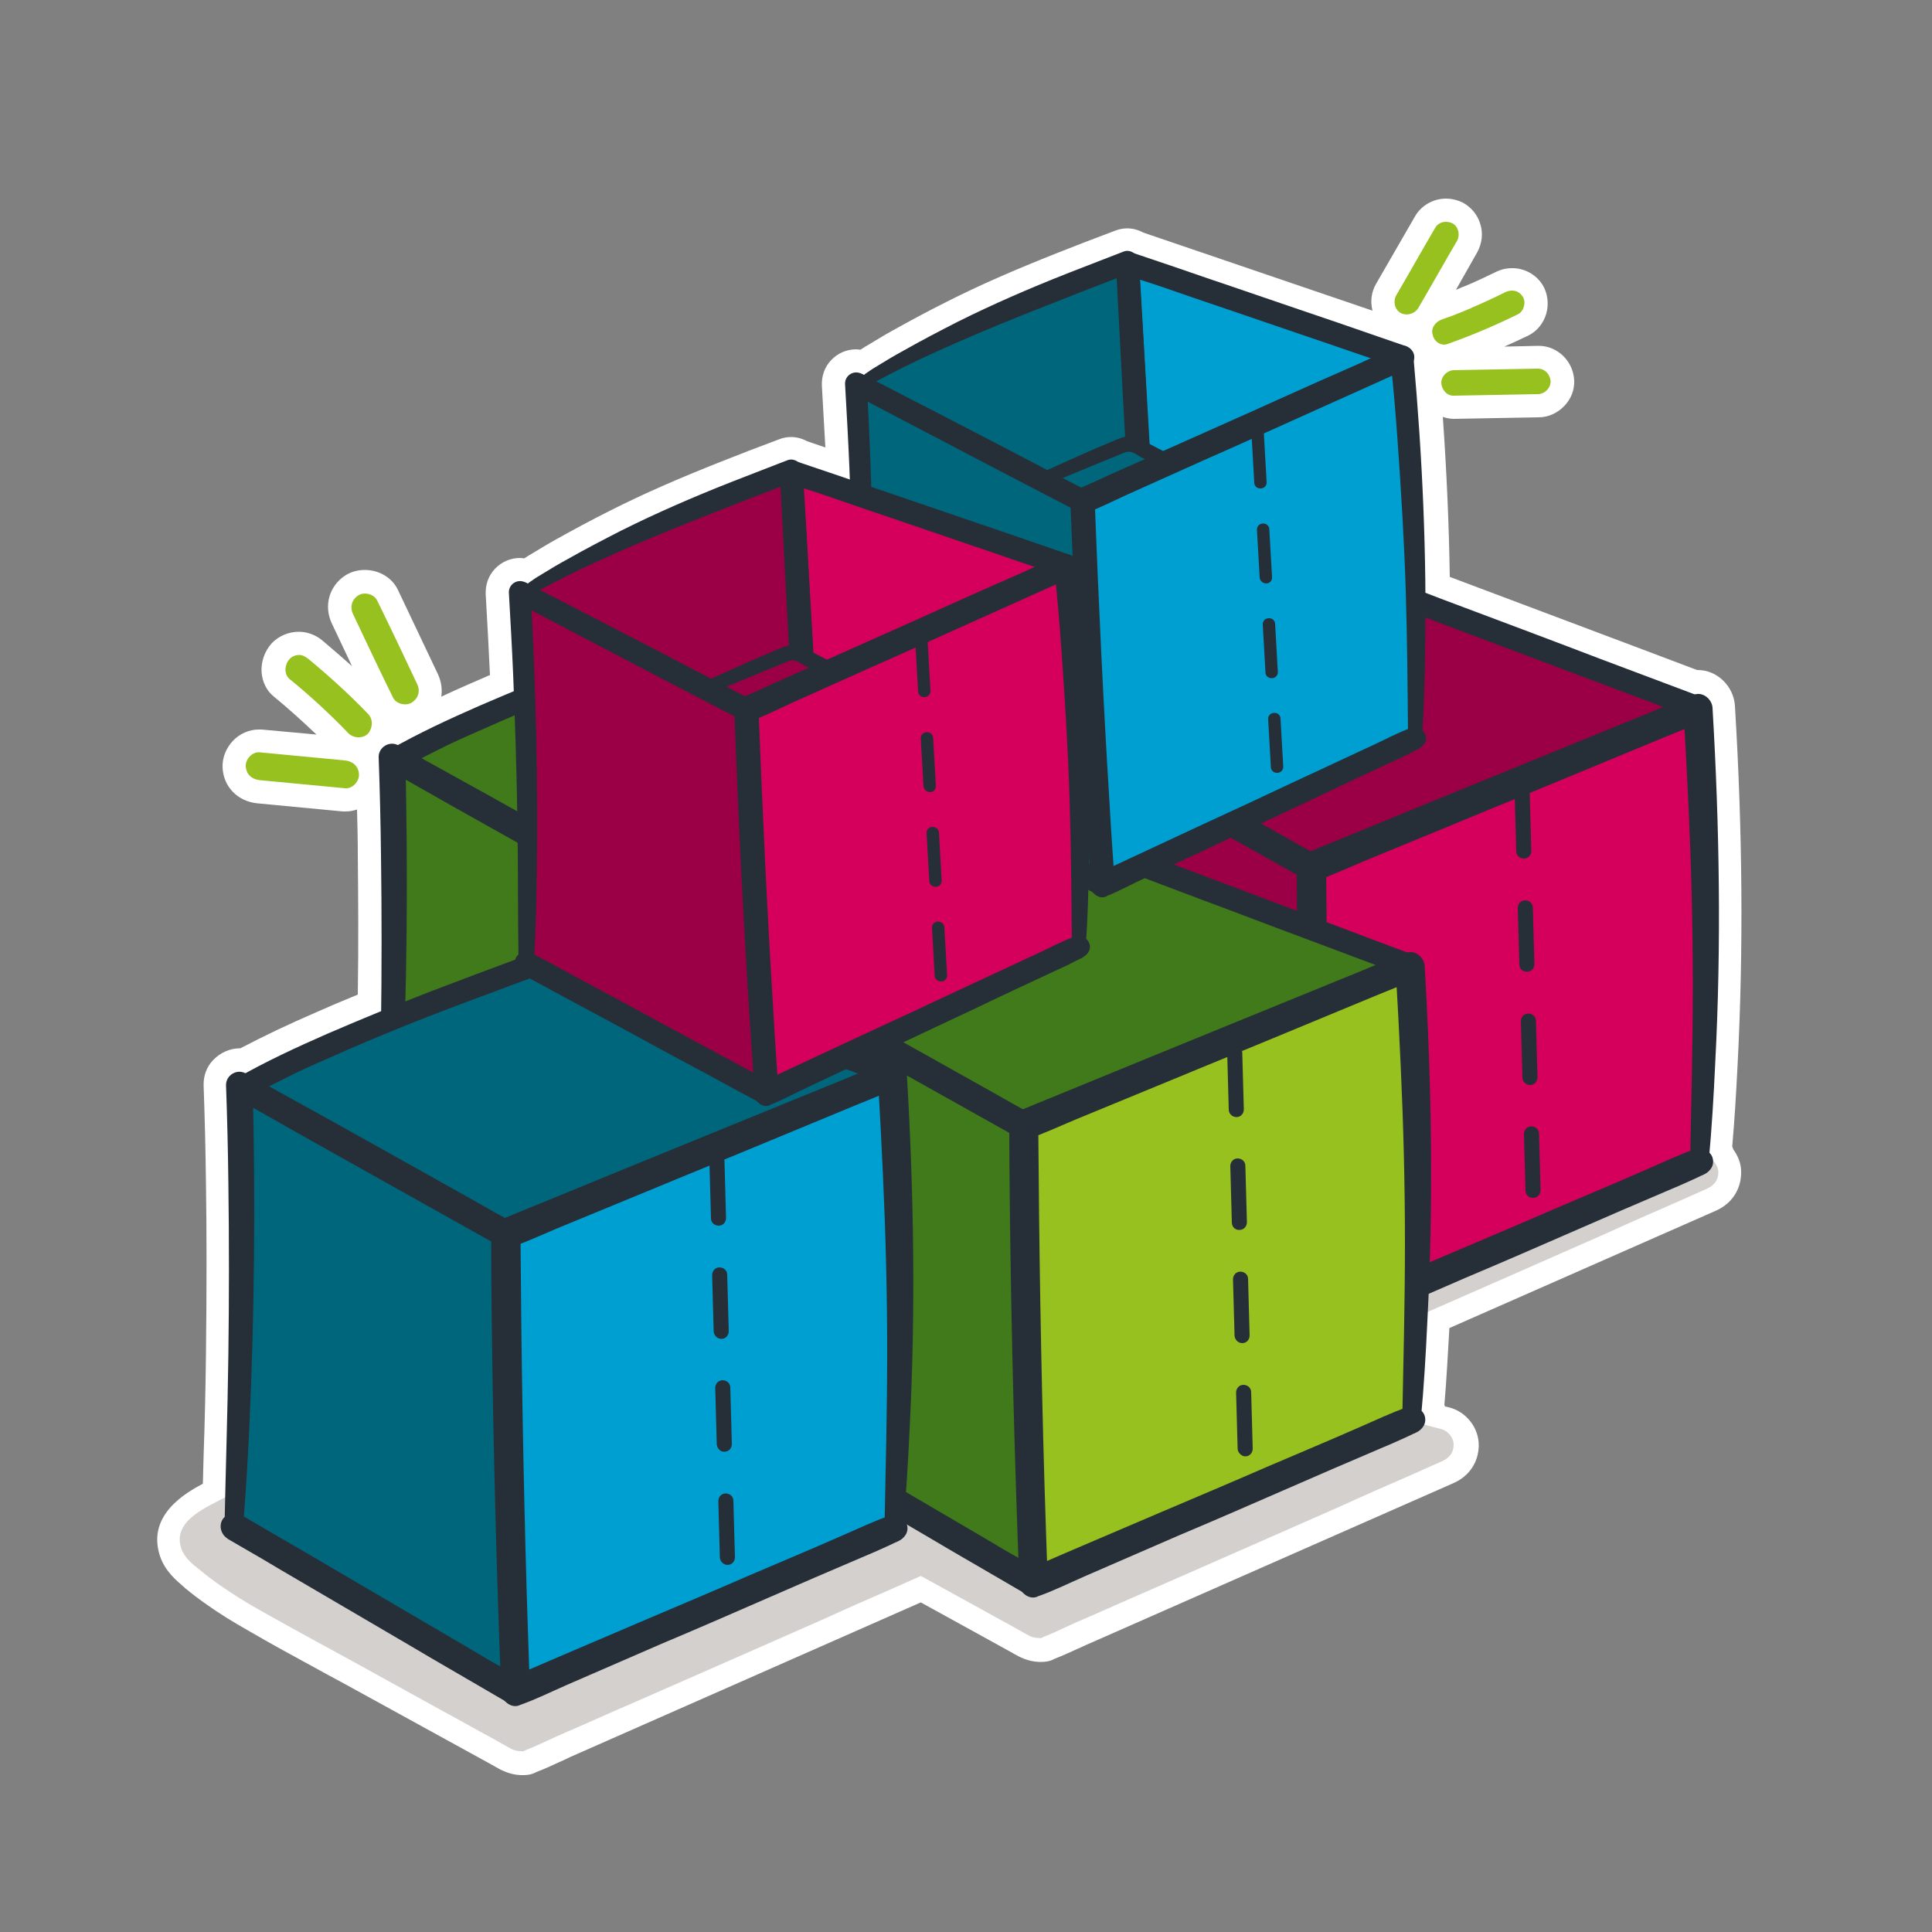 <?xml version="1.0" encoding="utf-8"?>
<!-- Generator: Adobe Illustrator 24.2.3, SVG Export Plug-In . SVG Version: 6.00 Build 0)  -->
<svg version="1.1" id="Layer_1" xmlns="http://www.w3.org/2000/svg" xmlns:xlink="http://www.w3.org/1999/xlink" x="0px" y="0px"
	 viewBox="0 0 500 500" style="enable-background:new 0 0 500 500;" xml:space="preserve">
<rect x="0" y="0" width="500" height="500" fill="#808080" stroke="none"/>
<style type="text/css">
	.st0{fill:#FFFFFF;}
	.st1{fill:#D3D0CD;}
	.st2{fill:#407A1B;}
	.st3{fill:#262F38;}
	.st4{fill:#96C11E;}
	.st5{fill:#9B0046;}
	.st6{fill:#D4005B;}
	.st7{fill:#00667C;}
	.st8{fill:#009FD1;}
</style>
<path class="st0" d="M448.6,297.5c-0.1-0.3-0.2-0.5-0.3-0.8c0.6-6.8,1-13.5,1.4-21.4c1.5-29.3,1.3-59.6-0.7-92.6
	c-0.3-5.1-4.6-9.3-9.6-9.3c-0.1,0-0.2,0-0.2,0c-4.8-1.8-9.5-3.6-14.3-5.4l-49.7-18.7c-0.2-13.4-0.8-27.1-1.8-41.4
	c0.9,0.3,1.9,0.5,2.9,0.5c0,0,21.9-0.4,21.9-0.4c2.5,0,4.9-1.1,6.7-3c1.7-1.8,2.6-4.1,2.5-6.5c-0.2-5-4.3-9-9.2-9
	c0,0-4.2,0.1-8.9,0.2c2.1-0.9,4.2-1.9,6.3-2.9c2.2-1.1,3.9-3.2,4.6-5.7c0.7-2.6,0.3-5.3-1-7.4c-1.7-2.7-4.7-4.3-7.8-4.3
	c-1.5,0-2.9,0.3-4.3,1c-2.7,1.3-5.4,2.6-8.1,3.7c-0.1,0-1.3,0.5-1.7,0.7c-0.2,0.1-0.3,0.1-0.5,0.2l5.5-9.7c1.2-2.2,1.6-4.8,0.8-7.3
	c-0.7-2.4-2.3-4.3-4.4-5.5c-1.4-0.7-2.9-1.1-4.5-1.1c-3.3,0-6.4,1.8-8,4.6l-10.1,17.5c-1.2,2.1-1.5,4.5-0.9,6.9l-59.3-20.2
	c-1.3-0.7-2.7-1.1-4.2-1.1c-1,0-2.1,0.2-3.1,0.6c-5.6,2.1-10.3,3.9-14.8,5.7c-11.4,4.5-20.5,8.5-28.8,12.7
	c-5.2,2.6-9.8,5.1-14.1,7.5c-2.2,1.2-4.4,2.6-6.6,3.9c-0.6,0.3-1.1,0.7-1.6,1c-0.4,0-0.7-0.1-1.1-0.1c-2.5,0-4.8,1-6.5,2.8
	c-1.7,1.8-2.5,4.1-2.4,6.6c0.3,5.4,0.6,10.7,0.9,16l-4.7-1.6c-1.3-0.7-2.7-1.1-4.2-1.1c-1,0-2.1,0.2-3.1,0.6
	c-5.6,2.1-10.3,3.9-14.8,5.7c-11.4,4.5-20.5,8.5-28.8,12.7c-5.2,2.6-9.8,5.1-14.1,7.5c-2.2,1.2-4.4,2.6-6.6,3.9
	c-0.6,0.3-1.1,0.7-1.6,1c-0.4,0-0.7-0.1-1.1-0.1c-2.5,0-4.8,1-6.5,2.8c-1.7,1.8-2.5,4.1-2.4,6.6c0.4,7.1,0.8,14.1,1.1,20.9
	c-1.8,0.8-3.5,1.5-5.3,2.3c-2.5,1.1-5,2.2-7.3,3.3c0.3-1.9,0-4-0.9-5.9L103,152.7c-1.5-3.2-4.9-5.2-8.6-5.2c-1.8,0-3.6,0.5-5,1.4
	c-4.2,2.7-5.7,7.9-3.5,12.5l5.2,11c-2.5-2.2-5-4.4-7.5-6.5c-0.7-0.6-2.9-2.4-6.3-2.4c-2.6,0-5.2,1.1-7,3c-1.8,2-2.8,4.8-2.6,7.5
	c0.2,2.5,1.3,4.8,3.2,6.3c3.8,3.1,7.4,6.4,11,9.8l-14.2-1.3c-0.3,0-0.5,0-0.8,0c-2.4,0-4.9,1.1-6.6,2.9c-1.8,1.9-2.8,4.4-2.7,6.9
	c0.2,5,3.9,8.8,9,9.3l22.1,2.1c0.3,0,0.5,0,0.8,0c0,0,0,0,0,0c1,0,2-0.2,2.9-0.5c0.1,3.9,0.2,7.9,0.2,11.7c0.1,10.9,0.2,22.5,0,36.2
	c-3.7,1.5-7.2,3-10.6,4.5c-7.4,3.2-13.7,6.2-19.8,9.4c0,0-0.1,0-0.1,0c-2.6,0-5,1.1-6.8,2.9c-1.8,1.8-2.7,4.2-2.6,6.8
	c0.3,8.4,0.5,16.8,0.6,25.1c0.2,13,0.2,27.1,0,44.5c-0.1,8.6-0.3,17.4-0.6,25.9c-0.1,2.5-0.1,5-0.2,7.5c-0.1,0-0.1,0.1-0.2,0.1
	c-9.6,5-13.3,11.2-10.9,18.6c1.3,3.9,4.2,6.3,6.3,8.1l0.2,0.2c1.7,1.4,3.5,2.8,5.8,4.4c3.1,2.2,6.5,4.3,10.9,6.8
	c5.5,3.2,11.2,6.3,16.7,9.3c2.3,1.3,4.6,2.5,7,3.8l39.5,21.7l0.5,0.3c1.4,0.8,3.6,2,6.5,2.1l0.5,0c0.7,0,2.1,0,3.5-0.8
	c2.1-0.8,4.1-1.7,6-2.6c1-0.4,1.9-0.9,2.8-1.3l90.7-40l23.6,13l0.5,0.3c1.4,0.8,3.6,2,6.5,2.1l0.5,0c0.7,0,2.1,0,3.5-0.8
	c2.1-0.8,4-1.7,6-2.6c1-0.4,1.9-0.9,2.9-1.3l94.2-41.5c4.2-1.8,6.6-5.4,6.7-9.7c0.1-4.6-3.2-8.9-7.8-10L374,364c0,0,0,0,0,0
	c-0.1-0.1-0.1-0.3-0.2-0.4c0.6-6.7,0.9-13.5,1.3-19.9l68.8-30.3c4.2-1.8,6.6-5.4,6.7-9.7C450.7,301.4,449.9,299.3,448.6,297.5z"/>
<g>
	<g>
		<g>
			<path class="st1" d="M126.8,284.9c-2.7,1.6-36.2,18.5-38.9,20.1c-1.8,1-3.8,2.7-3.3,4.7c0.2,0.8,0.9,1.5,1.5,2.1
				c7,6.2,15.3,10.8,23.4,15.3c19.5,10.7,39,21.5,58.4,32.2l103.3-45.5l-77.2-19.6L126.8,284.9z"/>
			<path class="st1" d="M129.1,288.6c-4.2,2.5-8.7,4.6-13.1,6.8c-6.4,3.3-12.9,6.6-19.3,9.9c-2,1-3.9,2-5.9,3
				c-0.2,0.1-0.4,0.2-0.6,0.3c-0.4,0.2-0.8,0.5-1.2,0.8c0.8-0.6-0.1,0.1-0.2,0.2c-0.6,0.5,0.2-0.6-0.1,0.2c0.2-0.5,0.3-1,0.1-1.5
				c0,0.1-0.3-0.7-0.4-0.6c0,0,1.7,1.5,1.8,1.6c1.2,1,2.5,2,3.8,3c1.1,0.9-0.7-0.4,0.5,0.4c0.2,0.2,0.5,0.3,0.7,0.5
				c0.7,0.5,1.3,0.9,2,1.4c1.4,0.9,2.8,1.8,4.3,2.7c2.8,1.7,5.6,3.2,8.4,4.8c6.1,3.4,12.2,6.7,18.3,10.1c14,7.7,28,15.4,42,23.1
				c-1.1-0.1-2.2-0.2-3.4-0.3c3.4-1.5,6.8-3,10.3-4.5c8.2-3.6,16.4-7.2,24.7-10.9c9.9-4.4,19.9-8.8,29.8-13.1
				c8.6-3.8,17.2-7.6,25.8-11.4c4.2-1.8,8.3-3.9,12.5-5.5c0.1,0,0.1-0.1,0.2-0.1c0.1,2.8,0.2,5.6,0.2,8.4c-7.7-2-15.4-3.9-23-5.9
				c-13.3-3.4-26.5-6.7-39.8-10.1c-4.1-1-8.2-2.1-12.4-3.1c-1.3-0.3-2.5-0.6-3.9-0.8c-11.4-1.6-22.8-3.1-34.2-4.7
				c-10.2-1.4-20.5-2.8-30.7-4.2c-0.2,0-0.4,0-0.5-0.1c-2.3-0.3-3.8-3.2-3.2-5.3c0.7-2.5,2.8-3.5,5.3-3.2c8.7,1.2,17.4,2.4,26.1,3.6
				c12.4,1.7,24.7,3.4,37.1,5c1.6,0.2,3.2,0.3,4.7,0.7c3.3,0.8,6.7,1.7,10,2.5c12.9,3.3,25.8,6.6,38.7,9.9c9.1,2.3,18.3,4.5,27.4,7
				c0.2,0,0.3,0.1,0.5,0.1c1.8,0.5,3.3,2.2,3.3,4.1c0,2.1-1.2,3.5-3.1,4.3c-2.5,1.1-4.9,2.2-7.4,3.3c-6.2,2.7-12.4,5.4-18.5,8.2
				c-8.1,3.6-16.2,7.1-24.3,10.7c-8.2,3.6-16.4,7.2-24.6,10.8c-6.5,2.8-12.9,5.7-19.4,8.5c-3,1.3-5.9,2.8-9,4
				c-0.5,0.2,0,0.3-1.3,0.2c-1.6,0-2.8-0.9-4.1-1.6c-1.1-0.6-2.1-1.2-3.2-1.8c-4.1-2.2-8.1-4.5-12.2-6.7c-8-4.4-16.1-8.9-24.1-13.3
				c-7.9-4.3-15.8-8.6-23.6-13c-3.6-2-7.1-4.2-10.4-6.5c-1.9-1.3-3.7-2.7-5.4-4.1c-1.9-1.5-3.9-3.1-4.7-5.5
				c-1.9-5.8,3.6-9.1,7.9-11.4c3.5-1.8,7.1-3.7,10.7-5.5c7.7-3.9,15.5-7.8,23.1-11.8c0.7-0.4,1.5-0.8,2.2-1.2c2-1.2,4.8-0.7,6,1.4
				C131.6,284.6,131.2,287.4,129.1,288.6z"/>
		</g>
		<g>
			<g>
				<g>
					<path class="st2" d="M249,234.2l21.3-41.1l-83.8-31.6c0,0-58.8,20.1-84.5,34.9l1.5,57.3L249,234.2z"/>
					<path class="st3" d="M246.4,232.8c2.4-4.6,4.8-9.2,7.2-13.8c3.8-7.4,7.7-14.8,11.5-22.2c0.9-1.7,1.8-3.4,2.6-5.1
						c0.6,1.4,1.2,2.8,1.9,4.3c-2.8-1-5.6-2.1-8.3-3.1c-6.7-2.5-13.3-5-20-7.5c-8.1-3-16.1-6.1-24.2-9.1c-7-2.6-14-5.3-20.9-7.9
						c-2.3-0.9-4.6-1.7-6.9-2.6c-1.1-0.4-2.2-0.7-3.3-1.2c0,0-0.1,0-0.1-0.1c0.5,0,1,0,1.6,0c-7.2,2.4-14.3,5-21.4,7.7
						c-14.2,5.2-28.2,10.7-42,16.9c-2.1,0.9-3.4,1.5-5.4,2.4c-1.8,0.8-3.6,1.7-5.4,2.6c-3.2,1.6-6.4,3.2-9.6,5
						c0.5-0.9,0.9-1.7,1.4-2.6c0.2,6.5,0.4,13,0.5,19.4c0.3,10.3,0.6,20.5,0.8,30.8c0.1,2.4,0.1,4.7,0.2,7.1c-1-0.9-2-1.9-3-2.8
						c4.9-0.7,9.7-1.3,14.6-2c11.6-1.6,23.1-3.1,34.7-4.7c14-1.9,28-3.8,42-5.6c12.1-1.6,24.2-3.3,36.3-4.9c4-0.5,8-1.1,12-1.6
						c1.9-0.3,3.8-0.6,5.7-0.8c0.1,0,0.2,0,0.3,0c1.6-0.2,3,1.4,3,2.8c0,1.7-1.3,2.8-2.8,3c-4.9,0.7-9.7,1.3-14.6,2
						c-11.6,1.6-23.1,3.1-34.7,4.7c-14,1.9-28,3.8-42,5.6c-12.1,1.6-24.2,3.3-36.3,4.9c-4,0.5-8,1.1-12,1.6
						c-1.9,0.3-3.8,0.6-5.7,0.8c-0.1,0-0.2,0-0.3,0c-1.6,0.2-3-1.4-3-2.8c-0.2-6.5-0.4-13-0.5-19.4c-0.3-10.3-0.6-20.5-0.8-30.8
						c-0.1-2.4-0.1-4.7-0.2-7.1c0-1,0.5-2.1,1.4-2.6c7.5-4.3,15.5-8,23.5-11.5c8.8-3.8,17.6-7.4,26.6-10.9
						c7.6-2.9,15.3-5.8,22.9-8.6c3.9-1.4,7.9-2.9,11.9-4.2c2-0.6,4,0.6,5.8,1.3c4.6,1.7,9.2,3.5,13.7,5.2c13.3,5,26.7,10,40,15.1
						c8.6,3.2,17.2,6.5,25.8,9.7c0.1,0,0.3,0.1,0.4,0.1c1.8,0.7,2.8,2.4,1.9,4.3c-2.4,4.6-4.8,9.2-7.2,13.8
						c-3.8,7.4-7.7,14.8-11.5,22.2c-0.9,1.7-1.8,3.4-2.6,5.1C249.8,238.9,244.7,236.1,246.4,232.8z"/>
				</g>
				<g>
					<path class="st4" d="M270.6,310.7c2.3-39.1,2.1-78.4-0.4-117.5l-100.1,41.1c0.2,39.5,1.1,79,2.6,118.5L270.6,310.7z"/>
					<path class="st3" d="M268.4,310.8c0.3-15.3,0.7-30.6,0.7-45.9c0-15.3-0.4-30.6-1.1-45.9c-0.4-8.5-0.8-17.1-1.4-25.6
						c1.6,1.1,3.2,2.3,4.8,3.4c-3.3,1.4-6.6,2.8-9.9,4.1c-8,3.3-15.9,6.6-23.9,9.9c-9.6,4-19.3,7.9-28.9,11.9
						c-8.3,3.4-16.7,6.9-25,10.3c-4,1.7-8,3.5-12.1,5c-0.1,0-0.1,0-0.2,0.1c0.9-1.3,1.8-2.6,2.8-3.8c0.2,30.9,0.7,61.8,1.6,92.6
						c0.3,8.6,0.5,17.2,0.9,25.8c-1.6-1.2-3.3-2.4-4.9-3.5c3.2-1.4,6.5-2.8,9.7-4.2c7.8-3.3,15.6-6.7,23.4-10
						c9.4-4,18.9-8,28.3-12.1c8.2-3.5,16.3-6.9,24.5-10.5c3.9-1.7,7.9-3.6,11.9-5c0.1,0,0.1,0,0.2-0.1c1.7-0.7,3.9,0.7,4.4,2.3
						c0.6,2-0.6,3.6-2.3,4.4c-0.1,0-0.1,0-0.2,0.1c-0.3,0.2-0.7,0.1,0.6-0.3c-0.4,0.1-0.7,0.3-1.1,0.5c-0.6,0.3-1.3,0.6-1.9,0.9
						c-2.4,1.1-4.7,2.1-7.1,3.1c-7.8,3.3-15.6,6.7-23.4,10.1c-9.4,4.1-18.8,8.2-28.3,12.2c-8.1,3.5-16.3,7.1-24.4,10.6
						c-3.9,1.7-7.9,3.7-11.9,5.1c-0.1,0-0.1,0-0.2,0.1c-2.3,1-4.8-1.3-4.9-3.5c-1.2-30.9-2-61.7-2.5-92.6
						c-0.1-8.6-0.2-17.2-0.2-25.8c0-1.9,1.1-3.2,2.8-3.8c3.3-1.4,6.6-2.7,10-4.1c8-3.3,15.9-6.5,23.9-9.8
						c9.6-3.9,19.3-7.9,28.9-11.8c8.3-3.4,16.7-6.8,25-10.2c4-1.6,8.1-3.5,12.2-4.9c0.1,0,0.1,0,0.2-0.1c2.3-0.9,4.7,1.2,4.8,3.4
						c1.8,30.6,2.3,61.3,0.7,91.9c-0.4,8.6-0.9,17.1-1.7,25.6c-0.1,1.2-0.9,2.3-2.2,2.3C269.5,313,268.3,312,268.4,310.8z"/>
				</g>
				<g>
					<path class="st2" d="M100,310.3c2.1-38.1,2.6-76.3,1.5-114.5l68.7,38.5c0.2,39.5,1.1,79,2.6,118.5L100,310.3z"/>
					<path class="st3" d="M97.6,310.4c0.3-14.9,0.8-29.7,1-44.6c0.2-14.9,0.2-29.8,0-44.6c-0.1-8.4-0.3-16.8-0.6-25.2
						c-0.1-2.6,2.8-4.4,5.1-3.1c7.8,4.3,15.5,8.6,23.3,12.9c12.4,6.9,24.7,13.8,37,20.7c2.8,1.6,5.6,3.2,8.4,4.7
						c1.1,0.6,1.8,1.8,1.8,3c0.2,30.9,0.7,61.8,1.7,92.6c0.3,8.6,0.6,17.2,0.9,25.8c0.1,2.6-2.9,4.5-5.2,3.2
						c-2.4-1.4-4.8-2.8-7.2-4.2c-5.8-3.4-11.6-6.7-17.3-10.1c-7-4.1-14-8.2-21-12.3c-6.1-3.6-12.2-7.1-18.2-10.7
						c-2.9-1.7-5.9-3.4-8.8-5.1c0,0-0.1,0-0.1-0.1c-1.6-1-2.3-3.1-1.4-4.8c0.9-1.6,3.1-2.4,4.8-1.4c2.4,1.4,4.8,2.8,7.2,4.2
						c5.8,3.4,11.6,6.7,17.3,10.1c7,4.1,14,8.2,21,12.3c6.1,3.6,12.2,7.1,18.2,10.7c2.9,1.7,6,3.3,8.8,5.1c0,0,0.1,0,0.1,0.1
						c-1.7,1.1-3.5,2.1-5.2,3.2c-1.2-30.9-2-61.7-2.4-92.6c-0.1-8.6-0.2-17.2-0.2-25.8c0.6,1,1.2,2,1.8,3c-7.7-4.3-15.5-8.7-23.2-13
						c-12.3-6.9-24.7-13.8-37-20.8c-2.8-1.6-5.6-3.2-8.4-4.8c1.7-1,3.4-2.1,5.1-3.1c0.7,29.8,0.5,59.5-0.9,89.3
						c-0.4,8.4-0.9,16.8-1.6,25.2c-0.1,1.3-0.9,2.4-2.3,2.5C98.8,312.7,97.5,311.7,97.6,310.4z"/>
				</g>
				<path class="st3" d="M225.8,318.1l-0.4-14.6c0-1.1,0.8-2,1.9-2c1.1,0,2,0.8,2,1.9l0.4,14.6c0,1.1-0.8,2-1.9,2
					C226.7,320.1,225.8,319.2,225.8,318.1z M225,288.9l-0.4-14.6c0-1.1,0.8-2,1.9-2c1.1,0,2,0.8,2,1.9l0.4,14.6c0,1.1-0.8,2-1.9,2
					C225.9,290.8,225,289.9,225,288.9z M224.2,259.6l-0.4-14.6c0-1.1,0.8-2,1.9-2s2,0.8,2,1.9l0.4,14.6c0,1.1-0.8,2-1.9,2
					C225.1,261.5,224.2,260.7,224.2,259.6z M223.4,230.3l-0.4-14.6c0-1.1,0.8-2,1.9-2s2,0.8,2,1.9l0.4,14.6c0,1.1-0.8,2-1.9,2
					C224.3,232.3,223.4,231.4,223.4,230.3z"/>
			</g>
		</g>
	</g>
	<g>
		<g>
			<path class="st1" d="M295.8,274.9c-2.7,1.6-36.2,18.5-38.9,20.1c-1.8,1-3.8,2.7-3.3,4.7c0.2,0.8,0.9,1.5,1.5,2.1
				c7,6.2,15.3,10.8,23.4,15.3c19.5,10.7,39,21.5,58.4,32.2l103.3-45.5l-77.2-19.6L295.8,274.9z"/>
			<path class="st1" d="M298.1,278.6c-4.2,2.5-8.7,4.6-13.1,6.8c-6.4,3.3-12.9,6.6-19.3,9.9c-2,1-3.9,2-5.9,3
				c-0.2,0.1-0.4,0.2-0.6,0.3c-0.4,0.2-0.8,0.5-1.2,0.8c0.8-0.6-0.1,0.1-0.2,0.2c-0.6,0.5,0.2-0.6-0.1,0.2c0.2-0.5,0.3-1,0.1-1.5
				c0,0.1-0.3-0.7-0.4-0.6c0,0,1.7,1.5,1.8,1.6c1.2,1,2.5,2,3.8,3c1.1,0.9-0.7-0.4,0.5,0.4c0.2,0.2,0.5,0.3,0.7,0.5
				c0.7,0.5,1.3,0.9,2,1.4c1.4,0.9,2.8,1.8,4.3,2.7c2.8,1.7,5.6,3.2,8.4,4.8c6.1,3.4,12.2,6.7,18.3,10.1c14,7.7,28,15.4,42,23.1
				c-1.1-0.1-2.2-0.2-3.4-0.3c3.4-1.5,6.8-3,10.3-4.5c8.2-3.6,16.4-7.2,24.7-10.9c9.9-4.4,19.9-8.8,29.8-13.1
				c8.6-3.8,17.2-7.6,25.8-11.4c4.2-1.8,8.3-3.9,12.5-5.5c0.1,0,0.1-0.1,0.2-0.1c0.1,2.8,0.2,5.6,0.2,8.4c-7.7-2-15.4-3.9-23-5.9
				c-13.3-3.4-26.5-6.7-39.8-10.1c-4.1-1-8.2-2.1-12.4-3.1c-1.3-0.3-2.5-0.6-3.9-0.8c-11.4-1.6-22.8-3.1-34.2-4.7
				c-10.2-1.4-20.5-2.8-30.7-4.2c-0.2,0-0.4,0-0.5-0.1c-2.3-0.3-3.8-3.2-3.2-5.3c0.7-2.5,2.8-3.5,5.3-3.2c8.7,1.2,17.4,2.4,26.1,3.6
				c12.4,1.7,24.7,3.4,37.1,5c1.6,0.2,3.2,0.3,4.7,0.7c3.3,0.8,6.7,1.7,10,2.5c12.9,3.3,25.8,6.6,38.7,9.9c9.1,2.3,18.3,4.5,27.4,7
				c0.2,0,0.3,0.1,0.5,0.1c1.8,0.5,3.3,2.2,3.3,4.1c0,2.1-1.2,3.5-3.1,4.3c-2.5,1.1-4.9,2.2-7.4,3.3c-6.2,2.7-12.4,5.4-18.5,8.2
				c-8.1,3.6-16.2,7.1-24.3,10.7c-8.2,3.6-16.4,7.2-24.6,10.8c-6.5,2.8-12.9,5.7-19.4,8.5c-3,1.3-5.9,2.8-9,4
				c-0.5,0.2,0,0.3-1.3,0.2c-1.6,0-2.8-0.9-4.1-1.6c-1.1-0.6-2.1-1.2-3.2-1.8c-4.1-2.2-8.1-4.5-12.2-6.7c-8-4.4-16.1-8.9-24.1-13.3
				c-7.9-4.3-15.8-8.6-23.6-13c-3.6-2-7.1-4.2-10.4-6.5c-1.9-1.3-3.7-2.7-5.4-4.1c-1.9-1.5-3.9-3.1-4.7-5.5
				c-1.9-5.8,3.6-9.1,7.9-11.4c3.5-1.8,7.1-3.7,10.7-5.5c7.7-3.9,15.5-7.8,23.1-11.8c0.7-0.4,1.5-0.8,2.2-1.2c2-1.2,4.8-0.7,6,1.4
				C300.6,274.6,300.2,277.4,298.1,278.6z"/>
		</g>
		<g>
			<g>
				<g>
					<path class="st5" d="M418,224.2l21.3-41.1l-83.8-31.6c0,0-58.8,20.1-84.5,34.9l1.5,57.3L418,224.2z"/>
					<path class="st3" d="M415.4,222.8c2.4-4.6,4.8-9.2,7.2-13.8c3.8-7.4,7.7-14.8,11.5-22.2c0.9-1.7,1.8-3.4,2.6-5.1
						c0.6,1.4,1.2,2.8,1.9,4.3c-2.8-1-5.6-2.1-8.3-3.1c-6.7-2.5-13.3-5-20-7.5c-8.1-3-16.1-6.1-24.2-9.1c-7-2.6-14-5.3-20.9-7.9
						c-2.3-0.9-4.6-1.7-6.9-2.6c-1.1-0.4-2.2-0.7-3.3-1.2c0,0-0.1,0-0.1-0.1c0.5,0,1,0,1.6,0c-7.2,2.4-14.3,5-21.4,7.7
						c-14.2,5.2-28.2,10.7-42,16.9c-2.1,0.9-3.4,1.5-5.4,2.4c-1.8,0.8-3.6,1.7-5.4,2.6c-3.2,1.6-6.4,3.2-9.6,5
						c0.5-0.9,0.9-1.7,1.4-2.6c0.2,6.5,0.4,13,0.5,19.4c0.3,10.3,0.6,20.5,0.8,30.8c0.1,2.4,0.1,4.7,0.2,7.1c-1-0.9-2-1.9-3-2.8
						c4.9-0.7,9.7-1.3,14.6-2c11.6-1.6,23.1-3.1,34.7-4.7c14-1.9,28-3.8,42-5.6c12.1-1.6,24.2-3.3,36.3-4.9c4-0.5,8-1.1,12-1.6
						c1.9-0.3,3.8-0.6,5.7-0.8c0.1,0,0.2,0,0.3,0c1.6-0.2,3,1.4,3,2.8c0,1.7-1.3,2.8-2.8,3c-4.9,0.7-9.7,1.3-14.6,2
						c-11.6,1.6-23.1,3.1-34.7,4.7c-14,1.9-28,3.8-42,5.6c-12.1,1.6-24.2,3.3-36.3,4.9c-4,0.5-8,1.1-12,1.6
						c-1.9,0.3-3.8,0.6-5.7,0.8c-0.1,0-0.2,0-0.3,0c-1.6,0.2-3-1.4-3-2.8c-0.2-6.5-0.4-13-0.5-19.4c-0.3-10.3-0.6-20.5-0.8-30.8
						c-0.1-2.4-0.1-4.7-0.2-7.1c0-1,0.5-2.1,1.4-2.6c7.5-4.3,15.5-8,23.5-11.5c8.8-3.8,17.6-7.4,26.6-10.9
						c7.6-2.9,15.3-5.8,22.9-8.6c3.9-1.4,7.9-2.9,11.9-4.2c2-0.6,4,0.6,5.8,1.3c4.6,1.7,9.2,3.5,13.7,5.2c13.3,5,26.7,10,40,15.1
						c8.6,3.2,17.2,6.5,25.8,9.7c0.1,0,0.3,0.1,0.4,0.1c1.8,0.7,2.8,2.4,1.9,4.3c-2.4,4.6-4.8,9.2-7.2,13.8
						c-3.8,7.4-7.7,14.8-11.5,22.2c-0.9,1.7-1.8,3.4-2.6,5.1C418.8,228.9,413.7,226.1,415.4,222.8z"/>
				</g>
				<g>
					<path class="st6" d="M439.6,300.7c2.3-39.1,2.1-78.4-0.4-117.5l-100.1,41.1c0.2,39.5,1.1,79,2.6,118.5L439.6,300.7z"/>
					<path class="st3" d="M437.4,300.8c0.3-15.3,0.7-30.6,0.7-45.9c0-15.3-0.4-30.6-1.1-45.9c-0.4-8.5-0.8-17.1-1.4-25.6
						c1.6,1.1,3.2,2.3,4.8,3.4c-3.3,1.4-6.6,2.8-9.9,4.1c-8,3.3-15.9,6.6-23.9,9.9c-9.6,4-19.3,7.9-28.9,11.9
						c-8.3,3.4-16.7,6.9-25,10.3c-4,1.7-8,3.5-12.1,5c-0.1,0-0.1,0-0.2,0.1c0.9-1.3,1.8-2.6,2.8-3.8c0.2,30.9,0.7,61.8,1.6,92.6
						c0.3,8.6,0.5,17.2,0.9,25.8c-1.6-1.2-3.3-2.4-4.9-3.5c3.2-1.4,6.5-2.8,9.7-4.2c7.8-3.3,15.6-6.7,23.4-10
						c9.4-4,18.9-8,28.3-12.1c8.2-3.5,16.3-6.9,24.5-10.5c3.9-1.7,7.9-3.6,11.9-5c0.1,0,0.1,0,0.2-0.1c1.7-0.7,3.9,0.7,4.4,2.3
						c0.6,2-0.6,3.6-2.3,4.4c-0.1,0-0.1,0-0.2,0.1c-0.3,0.2-0.7,0.1,0.6-0.3c-0.4,0.1-0.7,0.3-1.1,0.5c-0.6,0.3-1.3,0.6-1.9,0.9
						c-2.4,1.1-4.7,2.1-7.1,3.1c-7.8,3.3-15.6,6.7-23.4,10.1c-9.4,4.1-18.8,8.2-28.3,12.2c-8.1,3.5-16.3,7.1-24.4,10.6
						c-3.9,1.7-7.9,3.7-11.9,5.1c-0.1,0-0.1,0-0.2,0.1c-2.3,1-4.8-1.3-4.9-3.5c-1.2-30.9-2-61.7-2.5-92.6
						c-0.1-8.6-0.2-17.2-0.2-25.8c0-1.9,1.1-3.2,2.8-3.8c3.3-1.4,6.6-2.7,10-4.1c8-3.3,15.9-6.5,23.9-9.8
						c9.6-3.9,19.3-7.9,28.9-11.8c8.3-3.4,16.7-6.8,25-10.2c4-1.6,8.1-3.5,12.2-4.9c0.1,0,0.1,0,0.2-0.1c2.3-0.9,4.7,1.2,4.8,3.4
						c1.8,30.6,2.3,61.3,0.7,91.9c-0.4,8.6-0.9,17.1-1.7,25.6c-0.1,1.2-0.9,2.3-2.2,2.3C438.5,303,437.3,302,437.4,300.8z"/>
				</g>
				<g>
					<path class="st5" d="M269,300.3c2.1-38.1,2.6-76.3,1.5-114.5l68.7,38.5c0.2,39.5,1.1,79,2.6,118.5L269,300.3z"/>
					<path class="st3" d="M266.6,300.4c0.3-14.9,0.8-29.7,1-44.6c0.2-14.9,0.2-29.8,0-44.6c-0.1-8.4-0.3-16.8-0.6-25.2
						c-0.1-2.6,2.8-4.4,5.1-3.1c7.8,4.3,15.5,8.6,23.3,12.9c12.4,6.9,24.7,13.8,37,20.7c2.8,1.6,5.6,3.2,8.4,4.7
						c1.1,0.6,1.8,1.8,1.8,3c0.2,30.9,0.7,61.8,1.7,92.6c0.3,8.6,0.6,17.2,0.9,25.8c0.1,2.6-2.9,4.5-5.2,3.2
						c-2.4-1.4-4.8-2.8-7.2-4.2c-5.8-3.4-11.6-6.7-17.3-10.1c-7-4.1-14-8.2-21-12.3c-6.1-3.6-12.2-7.1-18.2-10.7
						c-2.9-1.7-5.9-3.4-8.8-5.1c0,0-0.1,0-0.1-0.1c-1.6-1-2.3-3.1-1.4-4.8c0.9-1.6,3.1-2.4,4.8-1.4c2.4,1.4,4.8,2.8,7.2,4.2
						c5.8,3.4,11.6,6.7,17.3,10.1c7,4.1,14,8.2,21,12.3c6.1,3.6,12.2,7.1,18.2,10.7c2.9,1.7,6,3.3,8.8,5.1c0,0,0.1,0,0.1,0.1
						c-1.7,1.1-3.5,2.1-5.2,3.2c-1.2-30.9-2-61.7-2.4-92.6c-0.1-8.6-0.2-17.2-0.2-25.8c0.6,1,1.2,2,1.8,3c-7.7-4.3-15.5-8.7-23.2-13
						c-12.3-6.9-24.7-13.8-37-20.8c-2.8-1.6-5.6-3.2-8.4-4.8c1.7-1,3.4-2.1,5.1-3.1c0.7,29.8,0.5,59.5-0.9,89.3
						c-0.4,8.4-0.9,16.8-1.6,25.2c-0.1,1.3-0.9,2.4-2.3,2.5C267.8,302.7,266.5,301.7,266.6,300.4z"/>
				</g>
				<path class="st3" d="M394.8,308.1l-0.4-14.6c0-1.1,0.8-2,1.9-2c1.1,0,2,0.8,2,1.9l0.4,14.6c0,1.1-0.8,2-1.9,2
					C395.7,310.1,394.8,309.2,394.8,308.1z M394,278.9l-0.4-14.6c0-1.1,0.8-2,1.9-2c1.1,0,2,0.8,2,1.9l0.4,14.6c0,1.1-0.8,2-1.9,2
					C394.9,280.8,394,279.9,394,278.9z M393.2,249.6l-0.4-14.6c0-1.1,0.8-2,1.9-2s2,0.8,2,1.9l0.4,14.6c0,1.1-0.8,2-1.9,2
					S393.2,250.7,393.2,249.6z M392.4,220.3l-0.4-14.6c0-1.1,0.8-2,1.9-2s2,0.8,2,1.9l0.4,14.6c0,1.1-0.8,2-1.9,2
					S392.4,221.4,392.4,220.3z"/>
			</g>
		</g>
	</g>
	<g>
		<g>
			<path class="st1" d="M227.3,345.4c-2.7,1.6-36.2,18.5-38.9,20.1c-1.8,1-3.8,2.7-3.3,4.7c0.2,0.8,0.9,1.5,1.5,2.1
				c7,6.2,15.3,10.8,23.4,15.3c19.5,10.7,39,21.5,58.4,32.2l103.3-45.5l-77.2-19.6L227.3,345.4z"/>
			<path class="st1" d="M229.6,349.1c-4.2,2.5-8.7,4.6-13.1,6.8c-6.4,3.3-12.9,6.6-19.3,9.9c-2,1-3.9,2-5.9,3
				c-0.2,0.1-0.4,0.2-0.6,0.3c-0.4,0.2-0.8,0.5-1.2,0.8c0.8-0.6-0.1,0.1-0.2,0.2c-0.6,0.5,0.2-0.6-0.1,0.2c0.2-0.5,0.3-1,0.1-1.5
				c0,0.1-0.3-0.7-0.4-0.6c0,0,1.7,1.5,1.8,1.6c1.2,1,2.5,2,3.8,3c1.1,0.9-0.7-0.4,0.5,0.4c0.2,0.2,0.5,0.3,0.7,0.5
				c0.7,0.5,1.3,0.9,2,1.4c1.4,0.9,2.8,1.8,4.3,2.7c2.8,1.7,5.6,3.2,8.4,4.8c6.1,3.4,12.2,6.7,18.3,10.1c14,7.7,28,15.4,42,23.1
				c-1.1-0.1-2.2-0.2-3.4-0.3c3.4-1.5,6.8-3,10.3-4.5c8.2-3.6,16.4-7.2,24.7-10.9c9.9-4.4,19.9-8.8,29.8-13.1
				c8.6-3.8,17.2-7.6,25.8-11.4c4.2-1.8,8.3-3.9,12.5-5.5c0.1,0,0.1-0.1,0.2-0.1c0.1,2.8,0.2,5.6,0.2,8.4c-7.7-2-15.4-3.9-23-5.9
				c-13.3-3.4-26.5-6.7-39.8-10.1c-4.1-1-8.2-2.1-12.4-3.1c-1.3-0.3-2.5-0.6-3.9-0.8c-11.4-1.6-22.8-3.1-34.2-4.7
				c-10.2-1.4-20.5-2.8-30.7-4.2c-0.2,0-0.4,0-0.5-0.1c-2.3-0.3-3.8-3.2-3.2-5.3c0.7-2.5,2.8-3.5,5.3-3.2c8.7,1.2,17.4,2.4,26.1,3.6
				c12.4,1.7,24.7,3.4,37.1,5c1.6,0.2,3.2,0.3,4.7,0.7c3.3,0.8,6.7,1.7,10,2.5c12.9,3.3,25.8,6.6,38.7,9.9c9.1,2.3,18.3,4.5,27.4,7
				c0.2,0,0.3,0.1,0.5,0.1c1.8,0.5,3.3,2.2,3.3,4.1c0,2.1-1.2,3.5-3.1,4.3c-2.5,1.1-4.9,2.2-7.4,3.3c-6.2,2.7-12.4,5.4-18.5,8.2
				c-8.1,3.6-16.2,7.1-24.3,10.7c-8.2,3.6-16.4,7.2-24.6,10.8c-6.5,2.8-12.9,5.7-19.4,8.5c-3,1.3-5.9,2.8-9,4
				c-0.5,0.2,0,0.3-1.3,0.2c-1.6,0-2.8-0.9-4.1-1.6c-1.1-0.6-2.1-1.2-3.2-1.8c-4.1-2.2-8.1-4.5-12.2-6.7c-8-4.4-16.1-8.9-24.1-13.3
				c-7.9-4.3-15.8-8.6-23.6-13c-3.6-2-7.1-4.2-10.4-6.5c-1.9-1.3-3.7-2.7-5.4-4.1c-1.9-1.5-3.9-3.1-4.7-5.5
				c-1.9-5.8,3.6-9.1,7.9-11.4c3.5-1.8,7.1-3.7,10.7-5.5c7.7-3.9,15.5-7.8,23.1-11.8c0.7-0.4,1.5-0.8,2.2-1.2c2-1.2,4.8-0.7,6,1.4
				C232.2,345.1,231.7,347.8,229.6,349.1z"/>
		</g>
		<g>
			<g>
				<g>
					<path class="st2" d="M343.6,291l21.3-41.1l-83.8-31.6c0,0-58.8,20.1-84.5,34.9l1.5,57.3L343.6,291z"/>
					<path class="st3" d="M341,289.6c2.4-4.6,4.8-9.2,7.2-13.8c3.8-7.4,7.7-14.8,11.5-22.2c0.9-1.7,1.8-3.4,2.6-5.1
						c0.6,1.4,1.2,2.8,1.9,4.3c-2.8-1-5.6-2.1-8.3-3.1c-6.7-2.5-13.3-5-20-7.5c-8.1-3-16.1-6.1-24.2-9.1c-7-2.6-14-5.3-20.9-7.9
						c-2.3-0.9-4.6-1.7-6.9-2.6c-1.1-0.4-2.2-0.7-3.3-1.2c0,0-0.1,0-0.1-0.1c0.5,0,1,0,1.6,0c-7.2,2.4-14.3,5-21.4,7.7
						c-14.2,5.2-28.2,10.7-42,16.9c-2.1,0.9-3.4,1.5-5.4,2.4c-1.8,0.8-3.6,1.7-5.4,2.6c-3.2,1.6-6.4,3.2-9.6,5
						c0.5-0.9,0.9-1.7,1.4-2.6c0.2,6.5,0.4,13,0.5,19.4c0.3,10.3,0.6,20.5,0.8,30.8c0.1,2.4,0.1,4.7,0.2,7.1c-1-0.9-2-1.9-3-2.8
						c4.9-0.7,9.7-1.3,14.6-2c11.6-1.6,23.1-3.1,34.7-4.7c14-1.9,28-3.8,42-5.6c12.1-1.6,24.2-3.3,36.3-4.9c4-0.5,8-1.1,12-1.6
						c1.9-0.3,3.8-0.6,5.7-0.8c0.1,0,0.2,0,0.3,0c1.6-0.2,3,1.4,3,2.8c0,1.7-1.3,2.8-2.8,3c-4.9,0.7-9.7,1.3-14.6,2
						c-11.6,1.6-23.1,3.1-34.7,4.7c-14,1.9-28,3.8-42,5.6c-12.1,1.6-24.2,3.3-36.3,4.9c-4,0.5-8,1.1-12,1.6
						c-1.9,0.3-3.8,0.6-5.7,0.8c-0.1,0-0.2,0-0.3,0c-1.6,0.2-3-1.4-3-2.8c-0.2-6.5-0.4-13-0.5-19.4c-0.3-10.3-0.6-20.5-0.8-30.8
						c-0.1-2.4-0.1-4.7-0.2-7.1c0-1,0.5-2.1,1.4-2.6c7.5-4.3,15.5-8,23.5-11.5c8.8-3.8,17.6-7.4,26.6-10.9
						c7.6-2.9,15.3-5.8,22.9-8.6c3.9-1.4,7.9-2.9,11.9-4.2c2-0.6,4,0.6,5.8,1.3c4.6,1.7,9.2,3.5,13.7,5.2c13.3,5,26.7,10,40,15.1
						c8.6,3.2,17.2,6.5,25.8,9.7c0.1,0,0.3,0.1,0.4,0.1c1.8,0.7,2.8,2.4,1.9,4.3c-2.4,4.6-4.8,9.2-7.2,13.8
						c-3.8,7.4-7.7,14.8-11.5,22.2c-0.9,1.7-1.8,3.4-2.6,5.1C344.4,295.7,339.3,292.9,341,289.6z"/>
				</g>
				<g>
					<path class="st4" d="M365.2,367.5c2.3-39.1,2.1-78.4-0.4-117.5l-100.1,41.1c0.2,39.5,1.1,79,2.6,118.5L365.2,367.5z"/>
					<path class="st3" d="M362.9,367.6c0.3-15.3,0.7-30.6,0.7-45.9c0-15.3-0.4-30.6-1.1-45.9c-0.4-8.5-0.8-17.1-1.4-25.6
						c1.6,1.1,3.2,2.3,4.8,3.4c-3.3,1.4-6.6,2.8-9.9,4.1c-8,3.3-15.9,6.6-23.9,9.9c-9.6,4-19.3,7.9-28.9,11.9
						c-8.3,3.4-16.7,6.9-25,10.3c-4,1.7-8,3.5-12.1,5c-0.1,0-0.1,0-0.2,0.1c0.9-1.3,1.8-2.6,2.8-3.8c0.2,30.9,0.7,61.8,1.6,92.6
						c0.3,8.6,0.5,17.2,0.9,25.8c-1.6-1.2-3.3-2.4-4.9-3.5c3.2-1.4,6.5-2.8,9.7-4.2c7.8-3.3,15.6-6.7,23.4-10
						c9.4-4,18.9-8,28.3-12.1c8.2-3.5,16.3-6.9,24.5-10.5c3.9-1.7,7.9-3.6,11.9-5c0.1,0,0.1,0,0.2-0.1c1.7-0.7,3.9,0.7,4.4,2.3
						c0.6,2-0.6,3.6-2.3,4.4c-0.1,0-0.1,0-0.2,0.1c-0.3,0.2-0.7,0.1,0.6-0.3c-0.4,0.1-0.7,0.3-1.1,0.5c-0.6,0.3-1.3,0.6-1.9,0.9
						c-2.4,1.1-4.7,2.1-7.1,3.1c-7.8,3.3-15.6,6.7-23.4,10.1c-9.4,4.1-18.8,8.2-28.3,12.2c-8.1,3.5-16.3,7.1-24.4,10.6
						c-3.9,1.7-7.9,3.7-11.9,5.1c-0.1,0-0.1,0-0.2,0.1c-2.3,1-4.8-1.3-4.9-3.5c-1.2-30.9-2-61.7-2.5-92.6
						c-0.1-8.6-0.2-17.2-0.2-25.8c0-1.9,1.1-3.2,2.8-3.8c3.3-1.4,6.6-2.7,10-4.1c8-3.3,15.9-6.5,23.9-9.8
						c9.6-3.9,19.3-7.9,28.9-11.8c8.3-3.4,16.7-6.8,25-10.2c4-1.6,8.1-3.5,12.2-4.9c0.1,0,0.1,0,0.2-0.1c2.3-0.9,4.7,1.2,4.8,3.4
						c1.8,30.6,2.3,61.3,0.7,91.9c-0.4,8.6-0.9,17.1-1.7,25.6c-0.1,1.2-0.9,2.3-2.2,2.3C364.1,369.8,362.9,368.8,362.9,367.6z"/>
				</g>
				<g>
					<path class="st2" d="M194.6,367.1c2.1-38.1,2.6-76.3,1.5-114.5l68.7,38.5c0.2,39.5,1.1,79,2.6,118.5L194.6,367.1z"/>
					<path class="st3" d="M192.2,367.2c0.3-14.9,0.8-29.7,1-44.6c0.2-14.9,0.2-29.8,0-44.6c-0.1-8.4-0.3-16.8-0.6-25.2
						c-0.1-2.6,2.8-4.4,5.1-3.1c7.8,4.3,15.5,8.6,23.3,12.9c12.4,6.9,24.7,13.8,37,20.7c2.8,1.6,5.6,3.2,8.4,4.7
						c1.1,0.6,1.8,1.8,1.8,3c0.2,30.9,0.7,61.8,1.7,92.6c0.3,8.6,0.6,17.2,0.9,25.8c0.1,2.6-2.9,4.5-5.2,3.2
						c-2.4-1.4-4.8-2.8-7.2-4.2c-5.8-3.4-11.6-6.7-17.3-10.1c-7-4.1-14-8.2-21-12.3c-6.1-3.6-12.2-7.1-18.2-10.7
						c-2.9-1.7-5.9-3.4-8.8-5.1c0,0-0.1,0-0.1-0.1c-1.6-1-2.3-3.1-1.4-4.8c0.9-1.6,3.1-2.4,4.8-1.4c2.4,1.4,4.8,2.8,7.2,4.2
						c5.8,3.4,11.6,6.7,17.3,10.1c7,4.1,14,8.2,21,12.3c6.1,3.6,12.2,7.1,18.2,10.7c2.9,1.7,6,3.3,8.8,5.1c0,0,0.1,0,0.1,0.1
						c-1.7,1.1-3.5,2.1-5.2,3.2c-1.2-30.9-2-61.7-2.4-92.6c-0.1-8.6-0.2-17.2-0.2-25.8c0.6,1,1.2,2,1.8,3c-7.7-4.3-15.5-8.7-23.2-13
						c-12.3-6.9-24.7-13.8-37-20.8c-2.8-1.6-5.6-3.2-8.4-4.8c1.7-1,3.4-2.1,5.1-3.1c0.7,29.8,0.5,59.5-0.9,89.3
						c-0.4,8.4-0.9,16.8-1.6,25.2c-0.1,1.3-0.9,2.4-2.3,2.5C193.4,369.6,192.1,368.5,192.2,367.2z"/>
				</g>
				<path class="st3" d="M320.3,375l-0.4-14.6c0-1.1,0.8-2,1.9-2c1.1,0,2,0.8,2,1.9l0.4,14.6c0,1.1-0.8,2-1.9,2
					C321.3,376.9,320.4,376,320.3,375z M319.5,345.7l-0.4-14.6c0-1.1,0.8-2,1.9-2s2,0.8,2,1.9l0.4,14.6c0,1.1-0.8,2-1.9,2
					C320.5,347.6,319.6,346.8,319.5,345.7z M318.8,316.4l-0.4-14.6c0-1.1,0.8-2,1.9-2c1.1,0,2,0.8,2,1.9l0.4,14.6c0,1.1-0.8,2-1.9,2
					C319.7,318.4,318.8,317.5,318.8,316.4z M318,287.2l-0.4-14.6c0-1.1,0.8-2,1.9-2c1.1,0,2,0.8,2,1.9l0.4,14.6c0,1.1-0.8,2-1.9,2
					C318.9,289.1,318,288.2,318,287.2z"/>
			</g>
		</g>
	</g>
	<g>
		<g>
			<path class="st1" d="M93.3,374.7c-2.7,1.6-36.2,18.5-38.9,20.1c-1.8,1-3.8,2.7-3.3,4.7c0.2,0.8,0.9,1.5,1.5,2.1
				c7,6.2,15.3,10.8,23.4,15.3c19.5,10.7,39,21.5,58.4,32.2l103.3-45.5l-77.2-19.6L93.3,374.7z"/>
			<path class="st1" d="M95.6,378.4c-4.2,2.5-8.7,4.6-13.1,6.8c-6.4,3.3-12.9,6.6-19.3,9.9c-2,1-3.9,2-5.9,3
				c-0.2,0.1-0.4,0.2-0.6,0.3c-0.4,0.2-0.8,0.5-1.2,0.8c0.8-0.6-0.1,0.1-0.2,0.2c-0.6,0.5,0.2-0.6-0.1,0.2c0.2-0.5,0.3-1,0.1-1.5
				c0,0.1-0.3-0.7-0.4-0.6c0,0,1.7,1.5,1.8,1.6c1.2,1,2.5,2,3.8,3c1.1,0.9-0.7-0.4,0.5,0.4c0.2,0.2,0.5,0.3,0.7,0.5
				c0.7,0.5,1.3,0.9,2,1.4c1.4,0.9,2.8,1.8,4.3,2.7c2.8,1.7,5.6,3.2,8.4,4.8c6.1,3.4,12.2,6.7,18.3,10.1c14,7.7,28,15.4,42,23.1
				c-1.1-0.1-2.2-0.2-3.4-0.3c3.4-1.5,6.8-3,10.3-4.5c8.2-3.6,16.4-7.2,24.7-10.9c9.9-4.4,19.9-8.8,29.8-13.1
				c8.6-3.8,17.2-7.6,25.8-11.4c4.2-1.8,8.3-3.9,12.5-5.5c0.1,0,0.1-0.1,0.2-0.1c0.1,2.8,0.2,5.6,0.2,8.4c-7.7-2-15.4-3.9-23-5.9
				c-13.3-3.4-26.5-6.7-39.8-10.1c-4.1-1-8.2-2.1-12.4-3.1c-1.3-0.3-2.5-0.6-3.9-0.8c-11.4-1.6-22.8-3.1-34.2-4.7
				c-10.2-1.4-20.5-2.8-30.7-4.2c-0.2,0-0.4,0-0.5-0.1c-2.3-0.3-3.8-3.2-3.2-5.3c0.7-2.5,2.8-3.5,5.3-3.2c8.7,1.2,17.4,2.4,26.1,3.6
				c12.4,1.7,24.7,3.4,37.1,5c1.6,0.2,3.2,0.3,4.7,0.7c3.3,0.8,6.7,1.7,10,2.5c12.9,3.3,25.8,6.6,38.7,9.9c9.1,2.3,18.3,4.5,27.4,7
				c0.2,0,0.3,0.1,0.5,0.1c1.8,0.5,3.3,2.2,3.3,4.1c0,2.1-1.2,3.5-3.1,4.3c-2.5,1.1-4.9,2.2-7.4,3.3c-6.2,2.7-12.4,5.4-18.5,8.2
				c-8.1,3.6-16.2,7.1-24.3,10.7c-8.2,3.6-16.4,7.2-24.6,10.8c-6.5,2.8-12.9,5.7-19.4,8.5c-3,1.3-5.9,2.8-9,4
				c-0.5,0.2,0,0.3-1.3,0.2c-1.6,0-2.8-0.9-4.1-1.6c-1.1-0.6-2.1-1.2-3.2-1.8c-4.1-2.2-8.1-4.5-12.2-6.7c-8-4.4-16.1-8.9-24.1-13.3
				c-7.9-4.3-15.8-8.6-23.6-13c-3.6-2-7.1-4.2-10.4-6.5c-1.9-1.3-3.7-2.7-5.4-4.1c-1.9-1.5-3.9-3.1-4.7-5.5
				c-1.9-5.8,3.6-9.1,7.9-11.4c3.5-1.8,7.1-3.7,10.7-5.5c7.7-3.9,15.5-7.8,23.1-11.8c0.7-0.4,1.5-0.8,2.2-1.2c2-1.2,4.8-0.7,6,1.4
				C98.2,374.4,97.7,377.2,95.6,378.4z"/>
		</g>
		<g>
			<g>
				<g>
					<path class="st7" d="M209.6,319.1l21.3-41.1l-83.8-31.6c0,0-58.8,20.1-84.5,34.9l1.5,57.3L209.6,319.1z"/>
					<path class="st3" d="M207,317.7c2.4-4.6,4.8-9.2,7.2-13.8c3.8-7.4,7.7-14.8,11.5-22.2c0.9-1.7,1.8-3.4,2.6-5.1
						c0.6,1.4,1.2,2.8,1.9,4.3c-2.8-1-5.6-2.1-8.3-3.1c-6.7-2.5-13.3-5-20-7.5c-8.1-3-16.1-6.1-24.2-9.1c-7-2.6-14-5.3-20.9-7.9
						c-2.3-0.9-4.6-1.7-6.9-2.6c-1.1-0.4-2.2-0.7-3.3-1.2c0,0-0.1,0-0.1-0.1c0.5,0,1,0,1.6,0c-7.2,2.4-14.3,5-21.4,7.7
						c-14.2,5.2-28.2,10.7-42,16.9c-2.1,0.9-3.4,1.5-5.4,2.4c-1.8,0.8-3.6,1.7-5.4,2.6c-3.2,1.6-6.4,3.2-9.6,5
						c0.5-0.9,0.9-1.7,1.4-2.6c0.2,6.5,0.4,13,0.5,19.4c0.3,10.3,0.6,20.5,0.8,30.8c0.1,2.4,0.1,4.7,0.2,7.1c-1-0.9-2-1.9-3-2.8
						c4.9-0.7,9.7-1.3,14.6-2c11.6-1.6,23.1-3.1,34.7-4.7c14-1.9,28-3.8,42-5.6c12.1-1.6,24.2-3.3,36.3-4.9c4-0.5,8-1.1,12-1.6
						c1.9-0.3,3.8-0.6,5.7-0.8c0.1,0,0.2,0,0.3,0c1.6-0.2,3,1.4,3,2.8c0,1.7-1.3,2.8-2.8,3c-4.9,0.7-9.7,1.3-14.6,2
						c-11.6,1.6-23.1,3.1-34.7,4.7c-14,1.9-28,3.8-42,5.6c-12.1,1.6-24.2,3.3-36.3,4.9c-4,0.5-8,1.1-12,1.6
						c-1.9,0.3-3.8,0.6-5.7,0.8c-0.1,0-0.2,0-0.3,0c-1.6,0.2-3-1.4-3-2.8c-0.2-6.5-0.4-13-0.5-19.4c-0.3-10.3-0.6-20.5-0.8-30.8
						c-0.1-2.4-0.1-4.7-0.2-7.1c0-1,0.5-2.1,1.4-2.6c7.5-4.3,15.5-8,23.5-11.5c8.8-3.8,17.6-7.4,26.6-10.9
						c7.6-2.9,15.3-5.8,22.9-8.6c3.9-1.4,7.9-2.9,11.9-4.2c2-0.6,4,0.6,5.8,1.3c4.6,1.7,9.2,3.5,13.7,5.2c13.3,5,26.7,10,40,15.1
						c8.6,3.2,17.2,6.5,25.8,9.7c0.1,0,0.3,0.1,0.4,0.1c1.8,0.7,2.8,2.4,1.9,4.3c-2.4,4.6-4.8,9.2-7.2,13.8
						c-3.8,7.4-7.7,14.8-11.5,22.2c-0.9,1.7-1.8,3.4-2.6,5.1C210.4,323.9,205.3,321.1,207,317.7z"/>
				</g>
				<g>
					<path class="st8" d="M231.2,395.7c2.3-39.1,2.1-78.4-0.4-117.5l-100.1,41.1c0.2,39.5,1.1,79,2.6,118.5L231.2,395.7z"/>
					<path class="st3" d="M228.9,395.7c0.3-15.3,0.7-30.6,0.7-45.9c0-15.3-0.4-30.6-1.1-45.9c-0.4-8.5-0.8-17.1-1.4-25.6
						c1.6,1.1,3.2,2.3,4.8,3.4c-3.3,1.4-6.6,2.8-9.9,4.1c-8,3.3-15.9,6.6-23.9,9.9c-9.6,4-19.3,7.9-28.9,11.9
						c-8.3,3.4-16.7,6.9-25,10.3c-4,1.7-8,3.5-12.1,5c-0.1,0-0.1,0-0.2,0.1c0.9-1.3,1.8-2.6,2.8-3.8c0.2,30.9,0.7,61.8,1.6,92.6
						c0.3,8.6,0.5,17.2,0.9,25.8c-1.6-1.2-3.3-2.4-4.9-3.5c3.2-1.4,6.5-2.8,9.7-4.2c7.8-3.3,15.6-6.7,23.4-10
						c9.4-4,18.9-8,28.3-12.1c8.2-3.5,16.3-6.9,24.5-10.5c3.9-1.7,7.9-3.6,11.9-5c0.1,0,0.1,0,0.2-0.1c1.7-0.7,3.9,0.7,4.4,2.3
						c0.6,2-0.6,3.6-2.3,4.4c-0.1,0-0.1,0-0.2,0.1c-0.3,0.2-0.7,0.1,0.6-0.3c-0.4,0.1-0.7,0.3-1.1,0.5c-0.6,0.3-1.3,0.6-1.9,0.9
						c-2.4,1.1-4.7,2.1-7.1,3.1c-7.8,3.3-15.6,6.7-23.4,10.1c-9.4,4.1-18.8,8.2-28.3,12.2c-8.1,3.5-16.3,7.1-24.4,10.6
						c-3.9,1.7-7.9,3.7-11.9,5.1c-0.1,0-0.1,0-0.2,0.1c-2.3,1-4.8-1.3-4.9-3.5c-1.2-30.9-2-61.7-2.5-92.6
						c-0.1-8.6-0.2-17.2-0.2-25.8c0-1.9,1.1-3.2,2.8-3.8c3.3-1.4,6.6-2.7,10-4.1c8-3.3,15.9-6.5,23.9-9.8
						c9.6-3.9,19.3-7.9,28.9-11.8c8.3-3.4,16.7-6.8,25-10.2c4-1.6,8.1-3.5,12.2-4.9c0.1,0,0.1,0,0.2-0.1c2.3-0.9,4.7,1.2,4.8,3.4
						c1.8,30.6,2.3,61.3,0.7,91.9c-0.4,8.6-0.9,17.1-1.7,25.6c-0.1,1.2-0.9,2.3-2.2,2.3C230.1,398,228.9,397,228.9,395.7z"/>
				</g>
				<g>
					<path class="st7" d="M60.5,395.3c2.1-38.1,2.6-76.3,1.5-114.5l68.7,38.5c0.2,39.5,1.1,79,2.6,118.5L60.5,395.3z"/>
					<path class="st3" d="M58.1,395.3c0.3-14.9,0.8-29.7,1-44.6c0.2-14.9,0.2-29.8,0-44.6c-0.1-8.4-0.3-16.8-0.6-25.2
						c-0.1-2.6,2.8-4.4,5.1-3.1c7.8,4.3,15.5,8.6,23.3,12.9c12.4,6.9,24.7,13.8,37,20.7c2.8,1.6,5.6,3.2,8.4,4.7
						c1.1,0.6,1.8,1.8,1.8,3c0.2,30.9,0.7,61.8,1.7,92.6c0.3,8.6,0.6,17.2,0.9,25.8c0.1,2.6-2.9,4.5-5.2,3.2
						c-2.4-1.4-4.8-2.8-7.2-4.2c-5.8-3.4-11.6-6.7-17.3-10.1c-7-4.1-14-8.2-21-12.3c-6.1-3.6-12.2-7.1-18.2-10.7
						c-2.9-1.7-5.9-3.4-8.8-5.1c0,0-0.1,0-0.1-0.1c-1.6-1-2.3-3.1-1.4-4.8c0.9-1.6,3.1-2.4,4.8-1.4c2.4,1.4,4.8,2.8,7.2,4.2
						c5.8,3.4,11.6,6.7,17.3,10.1c7,4.1,14,8.2,21,12.3c6.1,3.6,12.2,7.1,18.2,10.7c2.9,1.7,6,3.3,8.8,5.1c0,0,0.1,0,0.1,0.1
						c-1.7,1.1-3.5,2.1-5.2,3.2c-1.2-30.9-2-61.7-2.4-92.6c-0.1-8.6-0.2-17.2-0.2-25.8c0.6,1,1.2,2,1.8,3c-7.7-4.3-15.5-8.7-23.2-13
						c-12.3-6.9-24.7-13.8-37-20.8c-2.8-1.6-5.6-3.2-8.4-4.8c1.7-1,3.4-2.1,5.1-3.1c0.7,29.8,0.5,59.5-0.9,89.3
						c-0.4,8.4-0.9,16.8-1.6,25.2c-0.1,1.3-0.9,2.4-2.3,2.5C59.4,397.7,58.1,396.6,58.1,395.3z"/>
				</g>
				<path class="st3" d="M186.3,403.1l-0.4-14.6c0-1.1,0.8-2,1.9-2c1.1,0,2,0.8,2,1.9l0.4,14.6c0,1.1-0.8,2-1.9,2
					C187.3,405,186.4,404.2,186.3,403.1z M185.5,373.8l-0.4-14.6c0-1.1,0.8-2,1.9-2c1.1,0,2,0.8,2,1.9l0.4,14.6c0,1.1-0.8,2-1.9,2
					C186.5,375.8,185.6,374.9,185.5,373.8z M184.7,344.6l-0.4-14.6c0-1.1,0.8-2,1.9-2c1.1,0,2,0.8,2,1.9l0.4,14.6c0,1.1-0.8,2-1.9,2
					C185.7,346.5,184.8,345.7,184.7,344.6z M184,315.3l-0.4-14.6c0-1.1,0.8-2,1.9-2c1.1,0,2,0.8,2,1.9l0.4,14.6c0,1.1-0.8,2-1.9,2
					C184.9,317.2,184,316.4,184,315.3z"/>
			</g>
		</g>
	</g>
	<g>
		<g>
			<g>
				<g>
					<path class="st8" d="M296.2,141.6c-1.4-24.5-2.9-48.9-4.3-73.4L363,92.5l-16.8,35L296.2,141.6z"/>
					<path class="st3" d="M293.2,141.7c-1.1-19-2.2-38-3.3-57.1c-0.3-5.4-0.6-10.9-1-16.3c-0.1-1.7,1.7-3.7,3.6-3.1
						c2.4,0.8,4.7,1.6,7.1,2.4c5.7,1.9,11.3,3.9,17,5.8c6.8,2.3,13.7,4.7,20.5,7c5.9,2,11.8,4,17.8,6.1c2.9,1,5.8,2,8.7,3
						c0,0,0.1,0,0.1,0c1.8,0.6,2.9,2.4,2,4.3c-2.5,5.1-4.9,10.3-7.4,15.4c-3,6.3-6.1,12.6-9.1,18.9c-0.5,1-0.9,1.8-2.1,2.2
						c-0.4,0.2-0.9,0.3-1.4,0.4c-2.6,0.7-5.1,1.4-7.7,2.2c-8.1,2.3-16.2,4.6-24.3,6.8c-5.4,1.5-10.9,3.1-16.3,4.6
						c-0.1,0-0.2,0-0.3,0.1c-1.5,0.4-3.2-0.3-3.8-1.9c-0.5-1.5,0.3-3.3,1.9-3.8c5.7-1.6,11.3-3.2,17-4.8c8.9-2.5,17.9-5,26.8-7.6
						c2.1-0.6,4.1-1.2,6.2-1.8c-0.6,0.5-1.1,1-1.7,1.5c1.9-3.9,3.8-7.9,5.7-11.8c3-6.3,6.1-12.6,9.1-18.9c0.7-1.4,1.4-2.9,2.1-4.3
						c0.7,1.4,1.4,2.8,2,4.3c-2.4-0.8-4.7-1.6-7.1-2.4c-5.7-1.9-11.3-3.9-17-5.8c-6.8-2.3-13.7-4.7-20.5-7c-5.9-2-11.8-4-17.8-6.1
						c-2.9-1-5.9-1.8-8.7-3c0,0-0.1,0-0.1,0c1.2-1,2.4-2.1,3.6-3.1c1.1,19,2.2,38,3.3,57.1c0.3,5.4,0.6,10.9,1,16.3
						c0.1,1.6-1.2,3.1-2.8,3.1C294.7,144.6,293.3,143.3,293.2,141.7z"/>
				</g>
				<g>
					<path class="st7" d="M222,99.7c21.2-13.1,49.2-24.1,69.7-31.7l2.7,49.3c-1.6,1-69.5,30.4-69.5,30.4L222,99.7z"/>
					<path class="st3" d="M221.3,99c0.9-0.8,1.8-1.6,2.7-2.3c1.1-0.8,2.2-1.5,3.4-2.2c2.1-1.3,4.3-2.6,6.5-3.8
						c4.6-2.6,9.2-5,13.9-7.4c9.2-4.6,18.7-8.7,28.3-12.5c4.9-1.9,9.8-3.8,14.7-5.7c1.8-0.7,3.8,0.8,3.9,2.6
						c0.3,5.6,0.6,11.2,1,16.7c0.5,8.8,1,17.6,1.5,26.5c0.1,2,0.2,4.1,0.3,6.1c0.1,1.1-0.5,2.2-1.4,2.7c-0.9,0.6-1.9,0.9-2.9,1.4
						c-1.7,0.8-3.5,1.6-5.2,2.3c-5.6,2.5-11.1,4.9-16.7,7.4c-6.6,2.9-13.2,5.8-19.9,8.7c-5.7,2.5-11.4,5-17.1,7.5
						c-2.8,1.2-5.5,2.6-8.3,3.6c0,0-0.1,0-0.1,0.1c-2,0.9-4.2-0.9-4.3-2.9c-0.3-5.4-0.6-10.8-0.9-16.3c-0.5-8.6-0.9-17.2-1.3-25.8
						c-0.1-2-0.2-4-0.3-5.9c-0.1-1.6,1.2-3.1,2.8-3.2c1.6-0.1,3.1,1.2,3.2,2.8c0.3,5.4,0.7,10.8,1.1,16.3c0.6,8.6,1.1,17.2,1.6,25.8
						c0.1,2,0.2,4,0.3,5.9c-1.4-1-2.9-1.9-4.3-2.9c2.3-1,4.5-1.9,6.8-2.9c5.4-2.3,10.8-4.7,16.2-7c6.6-2.9,13.3-5.7,19.9-8.6
						c5.8-2.5,11.6-5,17.4-7.6c2-0.9,4-1.7,6-2.6c0.7-0.3,1.3-0.6,2-0.9c0.2-0.1,0.4-0.2,0.7-0.3c0.1,0,0.2-0.1,0.3-0.1
						c0.5-0.2-0.3,0.2-0.5,0.2c0.1,0,0.2-0.1,0.2-0.1c-0.5,0.9-0.9,1.8-1.4,2.7c-0.3-5.6-0.6-11.2-0.9-16.7
						c-0.5-8.8-0.9-17.6-1.4-26.5c-0.1-2-0.2-4.1-0.3-6.1c1.3,0.9,2.6,1.7,3.9,2.6C283.7,74,274.8,77.5,266,81
						c-9.6,3.8-19.2,7.9-28.6,12.3c-2.5,1.2-5.1,2.5-7.6,3.8c-1.2,0.6-2.4,1.3-3.7,1.9c-1.3,0.6-2.6,1.1-3.9,1.7
						C221.4,101,220.5,99.7,221.3,99z"/>
				</g>
				<g>
					<path class="st7" d="M255.2,130c5.9-2.3,28.8-12.3,34.7-14.6c0.8-0.3,1.6-0.6,2.5-0.6c0.9,0,1.7,0.5,2.5,0.9
						c3.1,1.7,6.2,3.3,9.4,5l24,15.1l-45.8,32.6l-31.2-33.2L255.2,130z"/>
					<path class="st3" d="M254.8,128.8c11.1-4.6,21.8-9.9,32.9-14.5c1.5-0.6,3-1.4,4.6-1.4c1.3,0,2.4,0.5,3.5,1.1
						c1.3,0.7,2.7,1.4,4,2.1c2.2,1.1,4.4,2.2,6.5,3.5c4.1,2.6,8.2,5.1,12.3,7.7c3.5,2.2,7.1,4.4,10.6,6.6c1.3,0.8,1.6,2.7,0.2,3.6
						c-5.2,3.7-10.3,7.3-15.5,11c-8.2,5.9-16.4,11.7-24.7,17.6c-1.9,1.4-3.8,2.7-5.7,4.1c-0.7,0.5-2,0.5-2.6-0.2
						c-3.5-3.8-7.1-7.5-10.6-11.3c-5.6-5.9-11.2-11.9-16.8-17.8c-1.3-1.4-2.6-2.7-3.9-4.1c-0.9-0.9-1-2.1-0.2-3.1
						c0.7-0.9,1.3-1.7,2-2.6c0.5-0.6,0.9-1.2,1.5-1.7c0.2-0.2,0.3-0.3,0.5-0.5c0.2-0.1,0.7-0.7,0.3-0.3c-0.3,0.2-0.2,0.1-0.1,0.1
						c1.6-2,4.6,0.6,3,2.7c0,0-0.1,0.1-0.1,0.1c0.2-0.3,0.3-0.6,0.5-0.9c-0.7,2.3-2.8,4.2-4.2,6.1c-0.1-1-0.1-2.1-0.2-3.1
						c3.5,3.8,7.1,7.5,10.6,11.3c5.6,6,11.2,11.9,16.8,17.9c1.3,1.4,2.6,2.7,3.8,4.1c-0.9-0.1-1.8-0.1-2.6-0.2
						c5.2-3.7,10.3-7.3,15.5-11c8.2-5.8,16.5-11.7,24.7-17.5c1.9-1.3,3.8-2.7,5.7-4c0.1,1.2,0.1,2.4,0.2,3.6
						c-7.2-4.5-14.4-9.1-21.6-13.7c-1-0.6-2-1.3-3-1.9c-2.5-1.3-5-2.7-7.6-4c-0.9-0.5-1.9-1.3-3-1.3c-0.8,0-1.5,0.4-2.2,0.7
						c-5.5,2.2-10.9,4.5-16.3,6.7c-6,2.4-11.9,4.9-18,7.1C254,131.9,253.2,129.4,254.8,128.8z"/>
				</g>
				<g>
					<path class="st8" d="M366.3,191.1c0.9-32.8-0.3-65.7-3.4-98.5l-82.8,37.1c1.2,33.1,3,66.2,5.3,99.2L366.3,191.1z"/>
					<path class="st3" d="M364.4,191.2c-0.1-12.8-0.2-25.7-0.6-38.5c-0.4-12.8-1.2-25.7-2.1-38.5c-0.5-7.1-1.1-14.3-1.9-21.4
						c1.4,0.9,2.7,1.8,4.1,2.8c-2.7,1.2-5.5,2.5-8.2,3.7c-6.6,3-13.2,5.9-19.8,8.9c-8,3.6-15.9,7.2-23.9,10.7
						c-6.9,3.1-13.8,6.2-20.7,9.3c-3.3,1.5-6.6,3.2-10.1,4.5c0,0-0.1,0-0.1,0.1c0.7-1.1,1.5-2.2,2.2-3.3c1,25.9,2.2,51.8,3.8,77.6
						c0.4,7.2,0.9,14.4,1.4,21.6c-1.4-0.9-2.8-1.9-4.2-2.8c2.7-1.2,5.4-2.5,8-3.7c6.4-3,12.9-6,19.3-9c7.8-3.6,15.6-7.2,23.4-10.9
						c6.7-3.1,13.5-6.3,20.2-9.4c3.3-1.5,6.5-3.3,9.9-4.5c0,0,0.1,0,0.1-0.1c1.4-0.7,3.2,0.5,3.7,1.8c0.6,1.6-0.4,3-1.8,3.7
						c0,0-0.1,0-0.1,0.1c-0.3,0.1-0.6,0.1,0.5-0.2c-0.3,0.1-0.6,0.3-0.9,0.4c-0.5,0.3-1.1,0.5-1.6,0.8c-1.9,1-3.9,1.9-5.9,2.8
						c-6.4,3-12.9,6-19.3,9.1c-7.8,3.7-15.6,7.3-23.4,11c-6.7,3.2-13.5,6.3-20.2,9.5c-3.3,1.5-6.5,3.3-9.8,4.6c0,0-0.1,0-0.1,0.1
						c-1.9,0.9-4.1-1-4.2-2.8c-1.8-25.8-3.3-51.7-4.5-77.6c-0.3-7.2-0.6-14.4-0.9-21.7c-0.1-1.6,0.9-2.7,2.2-3.3
						c2.7-1.2,5.5-2.4,8.2-3.7c6.6-2.9,13.2-5.9,19.8-8.8c8-3.6,16-7.1,23.9-10.7c6.9-3.1,13.8-6.2,20.7-9.2
						c3.3-1.5,6.7-3.1,10.1-4.5c0,0,0.1,0,0.1-0.1c1.9-0.9,3.9,0.9,4.1,2.8c2.3,25.6,3.5,51.3,3,77c-0.1,7.2-0.3,14.4-0.8,21.5
						c-0.1,1-0.7,1.9-1.8,2C365.4,193,364.4,192.2,364.4,191.2z"/>
				</g>
				<g>
					<path class="st7" d="M223.3,195.2c0.7-32,0.2-64-1.7-96l58.6,30.5c1.2,33.1,3,66.2,5.3,99.2L223.3,195.2z"/>
					<path class="st3" d="M221.2,195.3c-0.2-12.5-0.1-24.9-0.3-37.4c-0.2-12.5-0.6-25-1.1-37.4c-0.3-7-0.7-14.1-1.1-21.1
						c-0.1-2.2,2.2-3.7,4.2-2.7c6.6,3.4,13.2,6.8,19.8,10.2c10.5,5.4,21,10.9,31.5,16.4c2.4,1.2,4.8,2.5,7.2,3.7
						c0.9,0.5,1.6,1.4,1.6,2.5c0.9,25.9,2.2,51.8,3.8,77.6c0.5,7.2,0.9,14.4,1.4,21.6c0.2,2.2-2.3,3.9-4.3,2.8
						c-2.1-1.1-4.1-2.2-6.2-3.3c-4.9-2.7-9.9-5.4-14.8-8c-6-3.2-11.9-6.5-17.9-9.7c-5.2-2.8-10.4-5.6-15.6-8.4
						c-2.5-1.4-5.1-2.7-7.5-4.1c0,0-0.1,0-0.1-0.1c-1.4-0.8-2-2.5-1.3-4c0.7-1.4,2.6-2.1,4-1.3c2.1,1.1,4.1,2.2,6.2,3.3
						c4.9,2.7,9.9,5.4,14.8,8c6,3.2,11.9,6.5,17.9,9.7c5.2,2.8,10.4,5.6,15.6,8.4c2.5,1.4,5.1,2.6,7.5,4.1c0,0,0.1,0,0.1,0.1
						c-1.4,0.9-2.9,1.9-4.3,2.8c-1.8-25.8-3.3-51.7-4.4-77.6c-0.3-7.2-0.6-14.4-0.9-21.7c0.5,0.8,1.1,1.6,1.6,2.5
						c-6.6-3.4-13.2-6.9-19.8-10.3c-10.5-5.5-21-11-31.5-16.5c-2.4-1.3-4.8-2.5-7.2-3.8c1.4-0.9,2.8-1.8,4.2-2.7
						c1.4,24.9,2,49.9,1.6,74.9c-0.1,7.1-0.3,14.1-0.7,21.2c-0.1,1.1-0.7,2.1-1.9,2.1C222.3,197.3,221.3,196.4,221.2,195.3z"/>
				</g>
				<path class="st3" d="M328.9,198.5l-0.7-12.3c-0.1-0.9,0.6-1.7,1.5-1.7c0.9-0.1,1.7,0.6,1.7,1.5l0.7,12.3
					c0.1,0.9-0.6,1.7-1.5,1.7C329.7,200.1,328.9,199.4,328.9,198.5z M327.5,174l-0.7-12.3c-0.1-0.9,0.6-1.7,1.5-1.7
					c0.9-0.1,1.7,0.6,1.7,1.5l0.7,12.3c0.1,0.9-0.6,1.7-1.5,1.7C328.3,175.6,327.5,174.9,327.5,174z M326,149.5l-0.7-12.3
					c-0.1-0.9,0.6-1.7,1.5-1.7c0.9-0.1,1.7,0.6,1.7,1.5l0.7,12.3c0.1,0.9-0.6,1.7-1.5,1.7C326.9,151,326.1,150.4,326,149.5z
					 M324.6,124.9l-0.7-12.3c-0.1-0.9,0.6-1.7,1.5-1.7c0.9-0.1,1.7,0.6,1.7,1.5l0.7,12.3c0.1,0.9-0.6,1.7-1.5,1.7
					C325.4,126.5,324.6,125.8,324.6,124.9z"/>
			</g>
		</g>
	</g>
	<g>
		<g>
			<g>
				<g>
					<path class="st6" d="M209.2,195.6c-1.4-24.5-2.9-48.9-4.3-73.4l71.1,24.3l-16.8,35L209.2,195.6z"/>
					<path class="st3" d="M206.2,195.7c-1.1-19-2.2-38-3.3-57.1c-0.3-5.4-0.6-10.9-1-16.3c-0.1-1.7,1.7-3.7,3.6-3.1
						c2.4,0.8,4.7,1.6,7.1,2.4c5.7,1.9,11.3,3.9,17,5.8c6.8,2.3,13.7,4.7,20.5,7c5.9,2,11.8,4,17.8,6.1c2.9,1,5.8,2,8.7,3
						c0,0,0.1,0,0.1,0c1.8,0.6,2.9,2.4,2,4.3c-2.5,5.1-4.9,10.3-7.4,15.4c-3,6.3-6.1,12.6-9.1,18.9c-0.5,1-0.9,1.8-2.1,2.2
						c-0.4,0.2-0.9,0.3-1.4,0.4c-2.6,0.7-5.1,1.4-7.7,2.2c-8.1,2.3-16.2,4.6-24.3,6.8c-5.4,1.5-10.9,3.1-16.3,4.6
						c-0.1,0-0.2,0-0.3,0.1c-1.5,0.4-3.2-0.3-3.8-1.9c-0.5-1.5,0.3-3.3,1.9-3.8c5.7-1.6,11.3-3.2,17-4.8c8.9-2.5,17.9-5,26.8-7.6
						c2.1-0.6,4.1-1.2,6.2-1.8c-0.6,0.5-1.1,1-1.7,1.5c1.9-3.9,3.8-7.9,5.7-11.8c3-6.3,6.1-12.6,9.1-18.9c0.7-1.4,1.4-2.9,2.1-4.3
						c0.7,1.4,1.4,2.8,2,4.3c-2.4-0.8-4.7-1.6-7.1-2.4c-5.7-1.9-11.3-3.9-17-5.8c-6.8-2.3-13.7-4.7-20.5-7c-5.9-2-11.8-4-17.8-6.1
						c-2.9-1-5.9-1.8-8.7-3c0,0-0.1,0-0.1,0c1.2-1,2.4-2.1,3.6-3.1c1.1,19,2.2,38,3.3,57.1c0.3,5.4,0.6,10.9,1,16.3
						c0.1,1.6-1.2,3.1-2.8,3.1C207.7,198.6,206.3,197.3,206.2,195.7z"/>
				</g>
				<g>
					<path class="st5" d="M135,153.7c21.2-13.1,49.2-24.1,69.7-31.7l2.7,49.3c-1.6,1-69.5,30.4-69.5,30.4L135,153.7z"/>
					<path class="st3" d="M134.3,153c0.9-0.8,1.8-1.6,2.7-2.3c1.1-0.8,2.2-1.5,3.4-2.2c2.1-1.3,4.3-2.6,6.5-3.8
						c4.6-2.6,9.2-5,13.9-7.4c9.2-4.6,18.7-8.7,28.3-12.5c4.9-1.9,9.8-3.8,14.7-5.7c1.8-0.7,3.8,0.8,3.9,2.6
						c0.3,5.6,0.6,11.2,1,16.7c0.5,8.8,1,17.6,1.5,26.5c0.1,2,0.2,4.1,0.3,6.1c0.1,1.1-0.5,2.2-1.4,2.7c-0.9,0.6-1.9,0.9-2.9,1.4
						c-1.7,0.8-3.5,1.6-5.2,2.3c-5.6,2.5-11.1,4.9-16.7,7.4c-6.6,2.9-13.2,5.8-19.9,8.7c-5.7,2.5-11.4,5-17.1,7.5
						c-2.8,1.2-5.5,2.6-8.3,3.6c0,0-0.1,0-0.1,0.1c-2,0.9-4.2-0.9-4.3-2.9c-0.3-5.4-0.6-10.8-0.9-16.3c-0.5-8.6-0.9-17.2-1.3-25.8
						c-0.1-2-0.2-4-0.3-5.9c-0.1-1.6,1.2-3.1,2.8-3.2c1.6-0.1,3.1,1.2,3.2,2.8c0.3,5.4,0.7,10.8,1.1,16.3c0.6,8.6,1.1,17.2,1.6,25.8
						c0.1,2,0.2,4,0.3,5.9c-1.4-1-2.9-1.9-4.3-2.9c2.3-1,4.5-1.9,6.8-2.9c5.4-2.3,10.8-4.7,16.2-7c6.6-2.9,13.3-5.7,19.9-8.6
						c5.8-2.5,11.6-5,17.4-7.6c2-0.9,4-1.7,6-2.6c0.7-0.3,1.3-0.6,2-0.9c0.2-0.1,0.4-0.2,0.7-0.3c0.1,0,0.2-0.1,0.3-0.1
						c0.5-0.2-0.3,0.2-0.5,0.2c0.1,0,0.2-0.1,0.2-0.1c-0.5,0.9-0.9,1.8-1.4,2.7c-0.3-5.6-0.6-11.2-0.9-16.7
						c-0.5-8.8-0.9-17.6-1.4-26.5c-0.1-2-0.2-4.1-0.3-6.1c1.3,0.9,2.6,1.7,3.9,2.6c-8.9,3.3-17.8,6.8-26.6,10.3
						c-9.6,3.8-19.2,7.9-28.6,12.3c-2.5,1.2-5.1,2.5-7.6,3.8c-1.2,0.6-2.4,1.3-3.7,1.9c-1.3,0.6-2.6,1.1-3.9,1.7
						C134.4,155,133.5,153.7,134.3,153z"/>
				</g>
				<g>
					<path class="st5" d="M168.2,184c5.9-2.3,28.8-12.3,34.7-14.6c0.8-0.3,1.6-0.6,2.5-0.6c0.9,0,1.7,0.5,2.5,0.9
						c3.1,1.7,6.2,3.3,9.4,5l24,15.1l-45.8,32.6l-31.2-33.2L168.2,184z"/>
					<path class="st3" d="M167.8,182.8c11.1-4.6,21.8-9.9,32.9-14.5c1.5-0.6,3-1.4,4.6-1.4c1.3,0,2.4,0.5,3.5,1.1
						c1.3,0.7,2.7,1.4,4,2.1c2.2,1.1,4.4,2.2,6.5,3.5c4.1,2.6,8.2,5.1,12.3,7.7c3.5,2.2,7.1,4.4,10.6,6.6c1.3,0.8,1.6,2.7,0.2,3.6
						c-5.2,3.7-10.3,7.3-15.5,11c-8.2,5.9-16.4,11.7-24.7,17.6c-1.9,1.4-3.8,2.7-5.7,4.1c-0.7,0.5-2,0.5-2.6-0.2
						c-3.5-3.8-7.1-7.5-10.6-11.3c-5.6-5.9-11.2-11.9-16.8-17.8c-1.3-1.4-2.6-2.7-3.9-4.1c-0.9-0.9-1-2.1-0.2-3.1
						c0.7-0.9,1.3-1.7,2-2.6c0.5-0.6,0.9-1.2,1.5-1.7c0.2-0.2,0.3-0.3,0.5-0.5c0.2-0.1,0.7-0.7,0.3-0.3c-0.3,0.2-0.2,0.1-0.1,0.1
						c1.6-2,4.6,0.6,3,2.7c0,0-0.1,0.1-0.1,0.1c0.2-0.3,0.3-0.6,0.5-0.9c-0.7,2.3-2.8,4.2-4.2,6.1c-0.1-1-0.1-2.1-0.2-3.1
						c3.5,3.8,7.1,7.5,10.6,11.3c5.6,6,11.2,11.9,16.8,17.9c1.3,1.4,2.6,2.7,3.8,4.1c-0.9-0.1-1.8-0.1-2.6-0.2
						c5.2-3.7,10.3-7.3,15.5-11c8.2-5.8,16.5-11.7,24.7-17.5c1.9-1.3,3.8-2.7,5.7-4c0.1,1.2,0.1,2.4,0.2,3.6
						c-7.2-4.5-14.4-9.1-21.6-13.7c-1-0.6-2-1.3-3-1.9c-2.5-1.3-5-2.7-7.6-4c-0.9-0.5-1.9-1.3-3-1.3c-0.8,0-1.5,0.4-2.2,0.7
						c-5.5,2.2-10.9,4.5-16.3,6.7c-6,2.4-11.9,4.9-18,7.1C167,185.9,166.2,183.4,167.8,182.8z"/>
				</g>
				<g>
					<path class="st6" d="M279.3,245.1c0.9-32.8-0.3-65.7-3.4-98.5l-82.8,37.1c1.2,33.1,3,66.2,5.3,99.2L279.3,245.1z"/>
					<path class="st3" d="M277.4,245.2c-0.1-12.8-0.2-25.7-0.6-38.5c-0.4-12.8-1.2-25.7-2.1-38.5c-0.5-7.1-1.1-14.3-1.9-21.4
						c1.4,0.9,2.7,1.8,4.1,2.8c-2.7,1.2-5.5,2.5-8.2,3.7c-6.6,3-13.2,5.9-19.8,8.9c-8,3.6-15.9,7.2-23.9,10.7
						c-6.9,3.1-13.8,6.2-20.7,9.3c-3.3,1.5-6.6,3.2-10.1,4.5c0,0-0.1,0-0.1,0.1c0.7-1.1,1.5-2.2,2.2-3.3c1,25.9,2.2,51.8,3.8,77.6
						c0.4,7.2,0.9,14.4,1.4,21.6c-1.4-0.9-2.8-1.9-4.2-2.8c2.7-1.2,5.4-2.5,8-3.7c6.4-3,12.9-6,19.3-9c7.8-3.6,15.6-7.2,23.4-10.9
						c6.7-3.1,13.5-6.3,20.2-9.4c3.3-1.5,6.5-3.3,9.9-4.5c0,0,0.1,0,0.1-0.1c1.4-0.7,3.2,0.5,3.7,1.8c0.6,1.6-0.4,3-1.8,3.7
						c0,0-0.1,0-0.1,0.1c-0.3,0.1-0.6,0.1,0.5-0.2c-0.3,0.1-0.6,0.3-0.9,0.4c-0.5,0.3-1.1,0.5-1.6,0.8c-1.9,1-3.9,1.9-5.9,2.8
						c-6.4,3-12.9,6-19.3,9.1c-7.8,3.7-15.6,7.3-23.4,11c-6.7,3.2-13.5,6.3-20.2,9.5c-3.3,1.5-6.5,3.3-9.8,4.6c0,0-0.1,0-0.1,0.1
						c-1.9,0.9-4.1-1-4.2-2.8c-1.8-25.8-3.3-51.7-4.5-77.6c-0.3-7.2-0.6-14.4-0.9-21.7c-0.1-1.6,0.9-2.7,2.2-3.3
						c2.7-1.2,5.5-2.4,8.2-3.7c6.6-2.9,13.2-5.9,19.8-8.8c8-3.6,16-7.1,23.9-10.7c6.9-3.1,13.8-6.2,20.7-9.2
						c3.3-1.5,6.7-3.1,10.1-4.5c0,0,0.1,0,0.1-0.1c1.9-0.9,3.9,0.9,4.1,2.8c2.3,25.6,3.5,51.3,3,77c-0.1,7.2-0.3,14.4-0.8,21.5
						c-0.1,1-0.7,1.9-1.8,2C278.4,247,277.4,246.2,277.4,245.2z"/>
				</g>
				<g>
					<path class="st5" d="M136.3,249.2c0.7-32,0.2-64-1.7-96l58.6,30.5c1.2,33.1,3,66.2,5.3,99.2L136.3,249.2z"/>
					<path class="st3" d="M134.2,249.3c-0.2-12.5-0.1-24.9-0.3-37.4c-0.2-12.5-0.6-25-1.1-37.4c-0.3-7-0.7-14.1-1.1-21.1
						c-0.1-2.2,2.2-3.7,4.2-2.7c6.6,3.4,13.2,6.8,19.8,10.2c10.5,5.4,21,10.9,31.5,16.4c2.4,1.2,4.8,2.5,7.2,3.7
						c0.9,0.5,1.6,1.4,1.6,2.5c0.9,25.9,2.2,51.8,3.8,77.6c0.5,7.2,0.9,14.4,1.4,21.6c0.2,2.2-2.3,3.9-4.3,2.8
						c-2.1-1.1-4.1-2.2-6.2-3.3c-4.9-2.7-9.9-5.4-14.8-8c-6-3.2-11.9-6.5-17.9-9.7c-5.2-2.8-10.4-5.6-15.6-8.4
						c-2.5-1.4-5.1-2.7-7.5-4.1c0,0-0.1,0-0.1-0.1c-1.4-0.8-2-2.5-1.3-4c0.7-1.4,2.6-2.1,4-1.3c2.1,1.1,4.1,2.2,6.2,3.3
						c4.9,2.7,9.9,5.4,14.8,8c6,3.2,11.9,6.5,17.9,9.7c5.2,2.8,10.4,5.6,15.6,8.4c2.5,1.4,5.1,2.6,7.5,4.1c0,0,0.1,0,0.1,0.1
						c-1.4,0.9-2.9,1.9-4.3,2.8c-1.8-25.8-3.3-51.7-4.4-77.6c-0.3-7.2-0.6-14.4-0.9-21.7c0.5,0.8,1.1,1.6,1.6,2.5
						c-6.6-3.4-13.2-6.9-19.8-10.3c-10.5-5.5-21-11-31.5-16.5c-2.4-1.3-4.8-2.5-7.2-3.8c1.4-0.9,2.8-1.8,4.2-2.7
						c1.4,24.9,2,49.9,1.6,74.9c-0.1,7.1-0.3,14.1-0.7,21.2c-0.1,1.1-0.7,2.1-1.9,2.1C135.3,251.3,134.3,250.4,134.2,249.3z"/>
				</g>
				<path class="st3" d="M241.9,252.5l-0.7-12.3c-0.1-0.9,0.6-1.7,1.5-1.7s1.7,0.6,1.7,1.5l0.7,12.3c0.1,0.9-0.6,1.7-1.5,1.7
					S241.9,253.4,241.9,252.5z M240.5,228l-0.7-12.3c-0.1-0.9,0.6-1.7,1.5-1.7s1.7,0.6,1.7,1.5l0.7,12.3c0.1,0.9-0.6,1.7-1.5,1.7
					S240.5,228.9,240.5,228z M239,203.5l-0.7-12.3c-0.1-0.9,0.6-1.7,1.5-1.7c0.9-0.1,1.7,0.6,1.7,1.5l0.7,12.3
					c0.1,0.9-0.6,1.7-1.5,1.7C239.9,205,239.1,204.4,239,203.5z M237.6,178.9l-0.7-12.3c-0.1-0.9,0.6-1.7,1.5-1.7
					c0.9-0.1,1.7,0.6,1.7,1.5l0.7,12.3c0.1,0.9-0.6,1.7-1.5,1.7C238.4,180.5,237.6,179.8,237.6,178.9z"/>
			</g>
		</g>
	</g>
	<path class="st4" d="M367,79.8c3.4-5.8,6.7-11.7,10.1-17.5c0.8-1.5,0.4-3.6-1.2-4.5c-1.6-0.8-3.6-0.4-4.5,1.2
		c-3.4,5.8-6.7,11.7-10.1,17.5c-0.8,1.5-0.4,3.6,1.2,4.5C364,81.8,366,81.3,367,79.8L367,79.8z"/>
	<path class="st4" d="M374.7,89c6.2-2.2,12.3-4.8,18.2-7.7c1.5-0.8,2.1-3.1,1.2-4.5c-1-1.6-2.8-2-4.5-1.2c-2.8,1.4-5.6,2.7-8.4,3.9
		c0.5-0.2-0.3,0.1-0.4,0.2c-0.4,0.2-0.8,0.3-1.2,0.5c-0.7,0.3-1.4,0.6-2.2,0.9c-1.4,0.6-2.9,1.1-4.3,1.6c-1.6,0.6-2.9,2.2-2.3,4
		C371.1,88.3,372.9,89.7,374.7,89L374.7,89z"/>
	<path class="st4" d="M376.3,102.4c7.2-0.1,14.5-0.3,21.7-0.4c1.7,0,3.3-1.5,3.3-3.3c-0.1-1.7-1.4-3.3-3.3-3.3
		c-7.2,0.1-14.5,0.3-21.7,0.4c-1.7,0-3.3,1.5-3.3,3.3C373.1,100.9,374.5,102.5,376.3,102.4L376.3,102.4z"/>
	<path class="st4" d="M89.3,196.8c-7.4-0.7-14.7-1.4-22.1-2.1c-1.9-0.2-3.7,1.8-3.6,3.6c0.1,2.1,1.6,3.4,3.6,3.6
		c7.4,0.7,14.7,1.4,22.1,2.1c1.9,0.2,3.7-1.8,3.6-3.6C92.8,198.3,91.3,197,89.3,196.8L89.3,196.8z"/>
	<path class="st4" d="M95.2,184.7c-4.8-5-10-9.7-15.3-14.1c-0.8-0.6-1.5-1.1-2.5-1.1c-0.9,0-1.9,0.4-2.5,1.1c-1.2,1.3-1.5,3.8,0,5.1
		c5.4,4.4,10.5,9.1,15.3,14.1c1.3,1.3,3.8,1.4,5.1,0C96.5,188.3,96.6,186.1,95.2,184.7L95.2,184.7z"/>
	<path class="st4" d="M107.9,176.9c-3.4-7.2-6.8-14.4-10.3-21.5c-0.8-1.7-3.4-2.3-4.9-1.3c-1.7,1.1-2.2,3.1-1.3,4.9
		c3.4,7.2,6.8,14.4,10.3,21.5c0.8,1.7,3.4,2.3,4.9,1.3C108.4,180.6,108.8,178.7,107.9,176.9L107.9,176.9z"/>
</g>
</svg>
